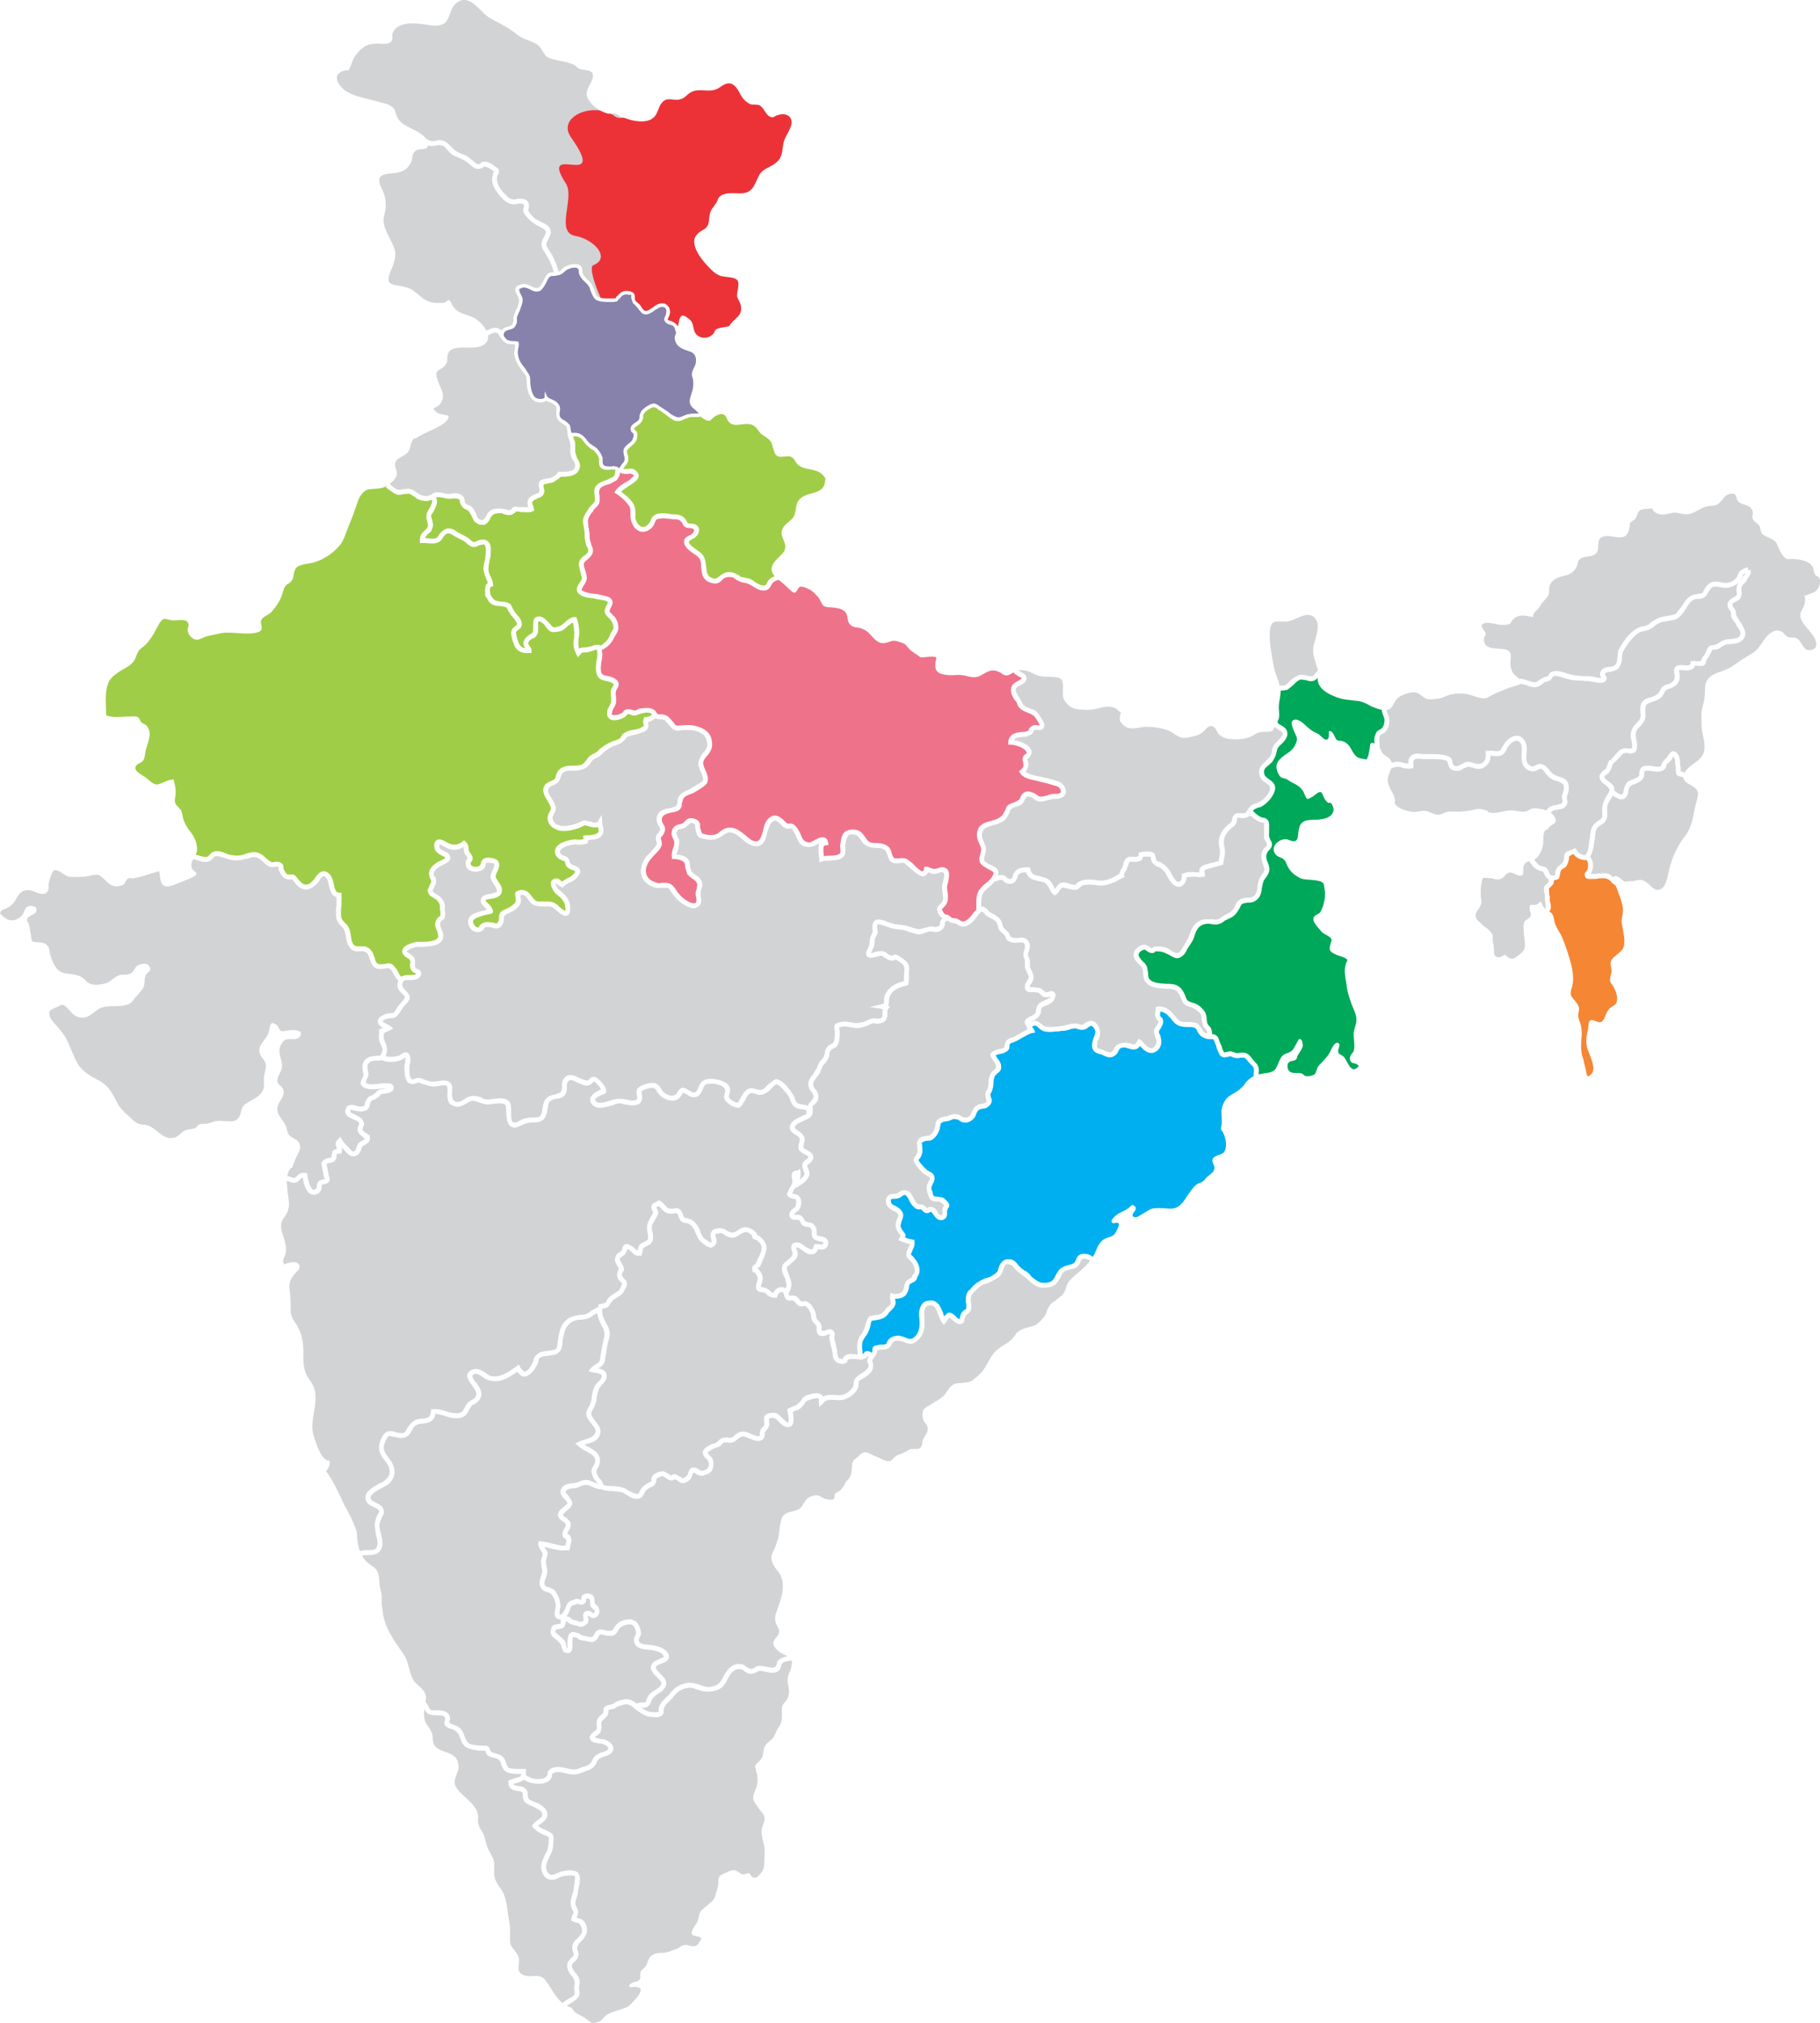 <?xml version="1.0" encoding="UTF-8"?>
<!DOCTYPE svg PUBLIC "-//W3C//DTD SVG 1.1//EN" "http://www.w3.org/Graphics/SVG/1.1/DTD/svg11.dtd">
<!-- Creator: CorelDRAW X8 -->
<svg xmlns="http://www.w3.org/2000/svg" xml:space="preserve" width="4.677in" height="5.199in" version="1.1" style="shape-rendering:geometricPrecision; text-rendering:geometricPrecision; image-rendering:optimizeQuality; fill-rule:evenodd; clip-rule:evenodd"
viewBox="0 0 3294 3662"
 xmlns:xlink="http://www.w3.org/1999/xlink">
 <defs>
  <style type="text/css">
   <![CDATA[
    .str0 {stroke:#8682AB;stroke-width:4.892}
    .fil7 {fill:#ED3237}
    .fil1 {fill:#D2D3D5;fill-rule:nonzero}
    .fil5 {fill:#F58634;fill-rule:nonzero}
    .fil2 {fill:#EE738A;fill-rule:nonzero}
    .fil3 {fill:#8682AB;fill-rule:nonzero}
    .fil0 {fill:#A0CD47;fill-rule:nonzero}
    .fil6 {fill:#00AFEF;fill-rule:nonzero}
    .fil4 {fill:#00A859;fill-rule:nonzero}
   ]]>
  </style>
 </defs>
 <g id="Layer_x0020_1">
  <path class="fil0" d="M1047 1155c0,8 -1,13 1,19 4,-2 7,-2 10,-2 2,0 4,0 6,-1 3,0 4,-1 6,-1 4,-2 8,-3 13,-3l3 1 1 1c7,-5 13,-10 16,-17 1,-3 2,-5 3,-7 3,-4 5,-7 4,-11 0,-4 -2,-8 -5,-12 0,-1 -2,-2 -3,-3 -3,-3 -6,-6 -7,-9 -2,-5 1,-9 2,-13 2,-3 3,-5 3,-7 -1,-2 -6,-3 -10,-4 -2,0 -4,0 -5,-1 -3,0 -7,-1 -11,-2 -10,-1 -19,-2 -25,-7 -10,-7 -3,-17 0,-21 5,-7 5,-8 2,-17 0,-1 0,-3 -1,-4 -1,-5 -4,-13 -1,-19 2,-4 5,-7 8,-9 2,-1 4,-3 5,-4 4,-5 3,-7 0,-13l-1 -2c-2,-7 -3,-13 -3,-19 0,-2 0,-4 0,-6 -1,-2 -1,-4 -1,-6 -1,-4 -2,-9 -2,-14 1,-7 4,-12 7,-16 1,-1 2,-3 3,-5 1,-2 4,-5 6,-7 2,-2 4,-4 5,-6 1,-2 1,-6 0,-11 0,-4 -1,-8 0,-12 2,-9 13,-13 21,-16 3,-1 6,-2 8,-4 4,-1 5,-2 7,-5 1,-1 1,-3 1,-5 0,-1 1,-3 1,-4 0,0 -1,-1 -1,-1 -2,0 -4,0 -6,0 -8,1 -17,1 -21,-5 -2,-3 -2,-7 -2,-11 0,-1 1,-3 0,-4 -1,-4 -4,-9 -8,-13 -1,-2 -4,-3 -6,-4 -3,-3 -7,-5 -10,-9 -8,-11 -11,-15 -23,-14 1,1 1,2 1,3 1,3 2,5 3,8 0,4 0,7 0,11 0,5 0,9 2,12 0,2 1,4 2,6 3,5 7,12 3,20 -5,13 -23,13 -33,13 -4,4 -11,8 -14,10 -2,1 -5,1 -9,2 -2,1 -7,1 -8,2 -1,1 0,4 0,6 1,3 2,7 0,11 -2,5 -7,7 -11,8 -1,1 -3,2 -4,2 -7,4 -7,5 -4,12 0,2 1,3 1,4l1 4 -4 2c-4,2 -11,1 -17,1 -2,0 -4,0 -8,-1 -1,0 -3,0 -4,0 -1,1 -2,2 -3,3 -1,0 -1,1 -2,1 -3,2 -5,3 -11,2 -2,0 -4,-1 -5,-1 -2,-1 -3,-1 -5,-2 -14,-1 -18,4 -20,8 -3,7 -7,11 -11,13 -2,0 -3,0 -5,0 -3,0 -6,0 -9,-3 -5,-2 -7,-7 -8,-10 -1,-1 -1,-2 -2,-4 -1,-1 -3,-6 -5,-8 -1,-1 -3,-2 -5,-3 -3,-1 -6,-3 -8,-7 -2,-3 -3,-6 -3,-8 0,-2 0,-3 -4,-4 -4,-1 -7,-1 -12,0l-2 0c-3,0 -8,-1 -12,-2 -6,-1 -10,-2 -13,0 1,1 1,2 1,2 3,7 -2,16 -6,24 -2,2 -3,5 -4,6 0,2 1,5 2,8 1,5 3,10 0,16 -1,5 -5,8 -8,10 -2,3 -4,5 -5,7 1,0 1,0 2,0 7,1 16,2 20,-1 1,-1 2,-3 3,-4 0,-1 1,-2 2,-3 9,-11 18,-12 29,-5 5,4 10,6 16,9l1 1c3,1 6,3 8,5 3,3 5,5 7,5 2,1 4,-1 7,-2 2,-1 4,-2 7,-2 6,-1 10,1 12,3 5,4 6,11 5,22 0,5 -1,9 -2,13 -1,5 -2,10 -2,16 0,5 2,9 4,13 2,4 4,8 4,13l1 4 -4 1c-2,1 -3,4 -2,11 0,1 0,1 0,2 1,2 2,3 2,4 2,3 3,5 5,6 2,3 7,3 12,4 6,0 12,1 17,4 2,2 4,6 5,9 1,1 2,2 2,3 1,2 3,5 5,7 3,3 6,7 8,11 4,11 -2,15 -5,17 -3,2 -4,3 -4,5 0,6 4,20 8,24 2,3 5,4 9,4 -2,-2 -4,-5 -4,-9 1,-8 7,-12 11,-15 2,-1 3,-2 4,-2 3,-3 3,-4 3,-9 0,-1 0,-3 0,-4l0 -2c0,-5 -1,-16 10,-16 8,-1 15,8 18,11l2 2c6,7 6,8 15,5 4,0 8,-4 12,-7 5,-5 11,-10 18,-10l3 0 1 3c3,8 5,20 4,31l-1 4z"/>
  <path class="fil1" d="M735 520c21,6 27,25 50,28 7,1 13,0 19,0 1,0 7,-5 8,-5 5,2 5,9 9,13 12,16 32,12 46,26 5,4 10,10 13,16 2,0 4,-1 6,-2 5,-2 11,-5 19,0 1,1 2,1 3,2 3,-5 8,-6 13,-7 5,-2 6,-2 8,-9 0,-1 0,-3 0,-4 0,-2 0,-4 1,-6 1,-3 2,-6 3,-9 1,-2 2,-4 3,-6l1 -3c2,-5 3,-9 2,-13 0,-2 -2,-4 -3,-7 -2,-3 -4,-7 -3,-12 1,-3 3,-5 7,-6 8,-4 16,-1 21,2 6,3 9,4 13,3 3,-1 8,-9 12,-18 5,-9 8,-10 15,-10 0,0 0,0 0,0 1,0 1,0 1,0 -1,-6 -3,-11 -6,-18 -2,-5 -6,-11 -10,-18 -8,-11 -8,-17 -1,-29 2,-4 3,-7 3,-9 -2,-4 -8,-7 -14,-10 -3,-2 -6,-3 -8,-5 -5,-3 -17,-14 -19,-21 0,-3 0,-5 1,-8 0,-1 1,-3 0,-4 -2,-3 -6,-3 -12,-2 -1,0 -3,1 -4,1 -12,0 -19,-6 -24,-12l-2 -2c-9,-11 -19,-23 -14,-40 0,-2 1,-3 1,-5 1,0 1,0 1,-1 -1,0 -3,-2 -5,-3l-1 -1c-4,-2 -8,-5 -13,-4 0,0 0,0 -1,1 -1,0 -2,2 -4,2 -9,3 -15,-3 -19,-7 -2,-1 -3,-2 -4,-3 -6,-5 -12,-7 -18,-10 -2,-1 -5,-2 -7,-3 -5,-2 -8,-6 -12,-10 -4,-5 -7,-9 -13,-9 -2,-1 -4,0 -7,0 -3,1 -8,2 -12,1 -1,0 -2,-1 -3,-1 -1,1 -1,3 -2,4 -4,5 -17,1 -22,7 -6,6 -4,10 -6,17 -7,18 -20,22 -39,23 -22,2 -24,10 -14,30 4,8 6,16 6,25 1,11 -4,22 -4,31 1,18 17,37 21,55 2,14 -4,26 -9,38 -10,26 7,21 29,27z"/>
  <polygon class="fil1" points="691,1915 692,1914 691,1914 "/>
  <path class="fil2" d="M1480 1080c-4,-4 -8,-9 -13,-12 -4,-2 -14,-7 -18,-6 -5,0 -6,10 -11,11 -3,1 -17,-14 -21,-17 -2,-2 -5,-4 -7,-6 -3,0 -7,1 -9,3 -3,2 -4,4 -5,6 -2,4 -5,10 -14,10 0,0 0,0 0,0 -8,0 -14,-4 -20,-8 -3,-2 -7,-4 -10,-5 -2,-1 -3,-1 -5,-1 -3,-1 -7,-1 -11,-4 -1,0 -3,-1 -4,-2 -2,-2 -5,-3 -6,-4 -5,-1 -11,-1 -16,2l-2 2c-6,6 -11,10 -24,5 -13,-5 -14,-17 -15,-27 0,-8 -1,-16 -7,-20 -1,-1 -2,-2 -4,-3 -9,-6 -24,-16 -19,-28 1,-3 5,-5 9,-7 2,-1 4,-2 5,-3 1,-1 4,-5 3,-7 -1,-2 -2,-2 -6,-3 -3,0 -7,0 -10,-2 -3,-2 -4,-4 -5,-7 0,-1 -1,-2 -2,-2 -3,-5 -8,-5 -15,-5 -2,0 -5,-1 -8,-1 -7,-1 -17,-1 -21,1 -2,1 -3,4 -4,6 -1,4 -3,7 -6,10 -10,9 -19,7 -23,5 -9,-4 -15,-16 -15,-28l0 -3c0,-6 0,-11 -3,-15 -4,-6 -11,-13 -22,-21l-4 -2 2 -4c5,-7 13,-12 20,-16 4,-2 7,-4 9,-7 3,-2 4,-3 4,-4 0,-1 -1,-2 -4,-3 -2,-1 -4,-1 -7,0 -3,0 -6,0 -10,-1 -1,0 -3,-1 -4,-2 0,1 0,1 0,1 0,3 -1,6 -3,9 -2,5 -6,6 -10,8 -2,2 -5,3 -9,4 -7,2 -14,5 -15,10 -1,3 -1,6 0,9 0,5 1,11 -1,16 -2,3 -4,6 -7,8 -2,2 -3,4 -4,6 -2,2 -3,4 -4,5 -3,4 -4,7 -5,11 0,5 1,8 1,12 1,3 1,5 1,7 1,3 1,5 1,7 0,5 0,10 3,16l0 2c3,6 6,13 -1,21 -2,3 -4,4 -6,6 -2,2 -5,4 -6,6 -1,3 0,8 2,13 0,1 1,2 1,3 3,11 3,15 -3,24 -5,8 -5,9 -3,10 4,3 13,5 21,6 5,0 9,1 12,2 2,0 3,0 4,1 6,1 14,2 17,9 2,6 -1,10 -3,14 -1,2 -2,5 -2,6 1,1 3,3 5,5 1,2 3,3 5,5 3,5 6,10 6,17 1,6 -2,11 -5,16 -1,2 -2,3 -3,5 -5,11 -13,17 -22,22 2,7 1,13 0,19 -1,2 -1,4 -1,6 -1,6 -1,14 1,17 2,3 6,4 12,5 4,1 9,2 14,6 8,6 4,13 2,17 -1,1 -2,2 -2,4 -1,3 -1,7 0,10 0,4 0,8 0,11 -1,4 -3,8 -5,11 -1,2 -2,4 -2,6 -1,3 -1,5 0,5 0,0 2,1 9,0 4,-1 6,-2 10,-4 0,-1 1,-1 1,-2 1,-1 2,-3 6,-4 3,-1 7,0 10,1 2,1 4,1 5,1 1,0 2,0 3,-1 2,-1 3,-1 4,-2 2,0 18,-4 26,1 3,1 5,4 6,6 1,1 2,2 3,3 1,0 3,0 5,0 2,0 4,0 6,1 5,1 6,2 8,4 0,0 1,1 2,2 4,4 6,7 8,9 3,5 4,5 14,4 9,-1 19,-1 28,2 14,4 24,12 26,24 3,14 -2,21 -7,28 -2,2 -5,5 -7,9 -3,6 0,12 3,19 3,6 6,14 3,22 -2,4 -8,8 -16,13 -2,1 -3,2 -5,3 -3,2 -7,4 -11,5 -7,3 -11,5 -12,10 -1,3 -1,4 -2,6 0,5 0,10 -8,14 -4,2 -8,2 -12,3 -8,2 -14,4 -16,10 -1,3 0,6 2,10 2,3 5,8 3,14 -1,4 -3,6 -4,8 -2,1 -3,3 -3,5 0,1 0,2 1,3 0,3 2,6 0,10 -1,5 -7,11 -13,17 -3,3 -5,6 -7,8 -7,9 -10,19 -7,27 2,6 7,11 16,14 5,2 8,2 12,1 3,0 5,0 8,0 9,1 13,6 17,12 1,2 3,5 5,7 5,7 20,19 29,18 1,0 3,-1 3,-3 1,-1 0,-5 0,-8 -1,-2 -1,-5 -1,-7 0,-3 1,-6 2,-8 0,-3 1,-6 1,-8 -1,-5 -4,-7 -8,-10 -2,-1 -4,-3 -6,-4l0 -1c-4,-3 -5,-4 -5,-6 0,-1 0,-2 -1,-4 -1,-2 -2,-5 -2,-8 0,-3 -1,-6 -2,-7 -2,-3 -10,-6 -18,-6l-4 0 0 -4c-1,-6 1,-11 2,-15 2,-5 3,-9 2,-14 -1,-2 -1,-3 -2,-4 -2,-4 -4,-9 -1,-17 4,-7 9,-8 13,-9 2,0 4,-1 6,-2 1,-1 2,-2 3,-3 4,-4 8,-8 18,-5 9,3 10,8 10,13 0,2 0,4 1,6 2,8 2,8 11,10 9,1 14,1 21,-3 2,-2 3,-3 5,-4 4,-3 9,-6 16,-6 11,0 19,7 27,13 7,6 13,12 20,12 7,0 9,-6 13,-19 2,-11 6,-23 17,-27 9,-3 16,4 21,8 2,3 5,5 7,6 0,0 0,0 2,0 1,0 4,-1 8,1 7,5 10,12 13,18 3,9 6,15 18,15 0,-1 3,-2 5,-3 7,-4 16,-9 22,-5 2,1 4,3 5,9l0 4 -5 0c0,0 -1,1 -1,1 -1,0 -2,0 -2,0 -1,5 -1,10 0,16 0,1 0,2 0,3 3,-1 6,-1 9,-1 8,0 17,-1 20,-4 2,-2 1,-6 1,-9 0,-3 -1,-5 0,-8 1,-8 2,-18 9,-23 5,-3 11,-4 19,-3 9,2 12,7 16,12 2,3 4,6 7,9 4,3 9,3 15,3 5,0 10,1 15,3 8,3 11,10 12,16 1,3 2,6 4,8 2,1 6,1 10,1 3,-1 7,-1 11,0 3,1 7,4 14,10 4,5 14,14 17,13 1,0 2,-1 2,-4l1 -4 4 0c4,0 6,2 9,3 2,0 3,1 5,1 2,0 3,-1 5,-1 3,-1 7,-3 12,-2 13,3 10,17 8,27 -1,3 -2,7 -2,9 0,3 1,7 1,9 1,7 2,15 -3,23 -2,3 -4,4 -5,6 -1,0 -2,1 -2,1 0,1 0,2 2,6 2,3 3,4 6,5l0 -1c3,1 5,3 7,4 2,2 3,3 5,3 6,0 8,1 11,3 1,1 2,1 3,2 8,4 16,-5 24,-16 1,-1 2,-2 3,-3 1,-1 1,-2 2,-3l-1 0c0,-3 0,-5 0,-8 0,-9 0,-19 6,-27 3,-4 7,-8 11,-11 6,-5 11,-9 14,-17 1,-3 0,-4 -8,-8 -2,-1 -4,-2 -5,-3 -11,-6 -15,-11 -11,-24 2,-8 3,-11 -1,-18l-1 -3c-2,-4 -4,-9 -4,-15 1,-19 14,-22 26,-25 3,-1 6,-2 9,-3 7,-3 11,-6 14,-12 1,-2 2,-4 3,-5 1,-6 3,-9 11,-12l3 -1c4,-2 8,-3 11,-6 0,0 1,-2 2,-4 1,-3 3,-6 6,-8 5,-4 12,-2 17,0 3,1 5,3 7,4 2,2 4,3 7,3 3,0 7,-1 11,-2 2,-1 4,-2 6,-2 3,-1 5,-1 8,-1 1,0 3,0 5,0 7,-1 6,-4 6,-5 -1,-7 -6,-9 -15,-11 -3,-1 -7,-2 -10,-3 -4,-1 -8,-2 -13,-3 -2,-1 -4,-1 -7,-2 -11,-2 -24,-5 -29,-14l-2 -3 3 -2c5,-4 6,-7 5,-12 0,-1 0,-1 0,-2 -1,-2 -2,-5 -1,-8 1,-4 3,-6 5,-7 1,0 2,-1 2,-2 0,-1 0,-2 -1,-3 -4,-7 -20,-12 -28,-12l-4 0 0 -5c1,-16 17,-17 23,-18 1,0 2,0 3,0 3,0 7,-1 9,-2 1,0 2,-1 2,-3 1,-2 3,-4 6,-6 3,-2 7,-2 10,-1 1,0 3,0 4,-1 -1,-1 -5,-9 -9,-14 -3,-4 -8,-6 -13,-8 -5,-2 -11,-4 -14,-8 -3,-2 -4,-5 -5,-8 -1,-3 -2,-5 -4,-6 -7,-10 -9,-19 -6,-25 2,-5 6,-8 11,-10 1,-1 2,-1 3,-2 4,-2 4,-3 4,-3 0,-1 -4,-3 -6,-4 -3,-2 -7,-4 -9,-7 -3,2 -5,4 -9,5 -8,3 -11,-4 -20,-7 -15,-5 -22,5 -35,10 -11,3 -19,-2 -30,-3 -8,-1 -16,1 -24,0 -24,-2 -26,-11 -21,-32 -8,-3 -20,0 -29,0 -7,-6 -15,-9 -22,-17 -5,-7 -7,-8 -16,-11 -7,-2 -10,-3 -16,-1 -12,4 -18,6 -29,-4 -8,-8 -12,-15 -23,-19 -7,-3 -15,-1 -21,-7 -6,-6 -4,-13 -7,-20 -4,-8 -14,-10 -22,-11 -5,-1 -14,0 -19,-3 -4,-3 -7,-13 -11,-17z"/>
  <path class="fil0" d="M1408 826c-6,-2 -7,-10 -9,-15 -1,-4 -2,-10 -5,-13 -4,-5 -12,-9 -17,-13 -6,-7 -10,-16 -20,-17 -15,-3 -30,8 -40,-7 -2,-4 -3,-9 -8,-11 -5,-2 -13,2 -17,5 -7,6 -7,9 -15,5 -3,-1 -6,-3 -9,-6 -3,1 -6,1 -9,1 -3,0 -7,0 -10,0 -3,1 -5,2 -9,3 -5,3 -12,6 -20,3 -6,-3 -11,-7 -16,-11 -3,-2 -6,-5 -10,-7 -1,0 -2,-1 -3,-2 -2,-2 -6,-4 -8,-4 -4,0 -16,8 -17,11 -2,2 -2,4 -2,6 0,4 -1,9 -8,15 -1,0 -2,1 -3,2 -5,3 -6,4 -4,8 1,0 3,1 4,4 1,5 0,11 -1,13 -2,6 -7,9 -10,12 -3,3 -6,5 -7,7 -1,2 0,5 1,8 1,3 1,6 1,9 0,5 -3,9 -6,12 -1,2 -2,3 -3,4 0,0 1,1 1,1 2,0 4,0 7,0 3,-1 6,-1 10,0 7,3 9,8 10,11 0,4 -2,9 -7,12 -3,3 -7,5 -10,7 -5,4 -11,7 -15,11 10,7 17,14 21,20 5,7 5,14 5,20l0 3c-1,9 4,17 10,20 4,2 9,1 13,-4 2,-1 3,-4 4,-6 2,-4 3,-8 7,-10 6,-5 18,-4 27,-3 3,1 5,1 7,1 8,0 16,1 22,8 1,1 2,3 3,5 1,1 1,2 2,3 1,0 3,1 5,1 4,0 10,0 14,6 3,6 1,12 -5,18 -2,2 -4,3 -7,4 -1,1 -4,3 -5,4 -2,5 11,13 16,17 2,1 3,2 4,3 9,6 10,17 11,26 1,10 2,17 10,20 7,3 9,1 14,-3l3 -2c6,-5 14,-7 23,-4 3,1 6,3 9,4 1,1 2,2 3,3 3,1 6,1 9,2 2,0 4,1 6,1 4,1 8,4 12,7 5,3 10,6 15,6 0,0 0,0 0,0 4,0 4,-1 6,-5 2,-3 3,-6 8,-9 2,-1 4,-2 6,-3 -15,-17 4,-30 15,-42 13,-16 -8,-28 -1,-43 4,-11 18,-15 22,-26 3,-9 2,-21 9,-28 11,-12 29,-9 40,-19 6,-5 6,-12 7,-19 -3,-4 -4,-6 -8,-9 -11,-9 -30,-6 -41,-15 -8,-7 -7,-16 -19,-16 -5,0 -14,2 -18,0z"/>
  <path class="fil3 str0" d="M1203 568c1,-4 1,-8 -1,-9 -3,-2 -6,-1 -8,0 -2,1 -4,3 -7,4 -7,6 -21,15 -30,2 -2,-2 -3,-3 -4,-5 -1,-1 -2,-3 -4,-4l-1 -2c-3,-2 -5,-4 -6,-8 -1,-3 -2,-5 -2,-7 0,-1 0,-2 0,-3 0,0 0,0 -2,0 -7,-2 -10,0 -15,6 -1,1 -1,2 -2,2 -2,4 -4,4 -10,5 -10,0 -27,1 -35,-5 -4,-4 -7,-10 -9,-16 -1,-2 -2,-5 -2,-6 -2,-4 -5,-7 -8,-10 -5,-4 -9,-9 -11,-15 -1,-2 -1,-4 -1,-5 0,-3 0,-4 -1,-4 -2,-2 -10,-1 -13,1 -3,1 -5,2 -7,4 -4,4 -8,7 -15,8 -4,1 -6,1 -8,1 -4,0 -4,0 -7,4 -4,9 -10,20 -16,23 -8,3 -15,0 -20,-3 -6,-3 -10,-4 -14,-2 -2,1 -2,1 -2,1 0,1 1,4 2,5 1,3 3,6 4,9 1,7 -1,13 -3,18l-1 3c0,2 -2,5 -3,7 -1,3 -2,5 -3,7 0,1 0,3 0,4 0,2 0,4 0,6 -3,9 -6,13 -15,15 -7,2 -9,3 -9,8 1,2 3,4 5,6 3,1 5,2 9,2 3,0 6,0 10,1l3 1 0 2c1,5 0,9 -1,13 0,3 -1,7 0,10 1,9 6,16 12,23l3 5c4,6 7,9 7,18 0,8 1,16 4,23 2,5 4,7 7,8 4,1 8,1 10,0 0,-1 0,-1 0,-2l2 -19 7 18c1,2 4,3 8,5 3,1 7,3 10,6 7,7 6,12 6,17 -1,2 -1,4 -1,7 1,4 3,6 8,8 4,3 9,6 11,11 1,3 1,7 2,11 0,0 0,0 0,0 16,-1 22,6 31,18 2,2 5,4 8,6 2,1 5,3 7,5 5,5 9,12 11,18 0,2 0,4 0,7 0,1 0,4 1,5 1,2 8,2 12,2 3,-1 6,-1 8,0 3,0 5,1 6,2 2,-3 3,-4 4,-6 3,-3 4,-4 4,-7 0,-1 0,-4 -1,-6 -1,-4 -2,-9 0,-14 2,-4 6,-7 9,-10 3,-2 6,-4 7,-8 1,-2 2,-6 1,-7 -1,-1 -3,-2 -4,-4 -4,-11 3,-15 8,-19 1,0 2,-1 3,-2 4,-2 4,-4 4,-8 0,-2 1,-5 3,-9 3,-6 18,-16 25,-16 5,0 9,3 13,6 1,0 2,1 3,2 4,2 7,5 11,7 4,4 9,7 14,9 4,2 7,1 13,-2 3,-1 7,-3 11,-3 4,-1 7,-1 11,-1 -2,-2 -4,-4 -6,-5 -10,-10 -8,-16 -4,-29 3,-8 4,-15 3,-24 -1,-4 -3,-8 -2,-12 0,-6 4,-11 6,-16 3,-11 1,-19 -10,-22 -12,-4 -24,-8 -27,-23 -1,-4 0,-8 2,-12 0,-1 0,-2 -1,-3 0,-3 -1,-6 -3,-8 -1,-1 -3,-1 -5,-2 -4,-1 -8,-3 -10,-6 -4,-5 -2,-10 0,-13 0,-1 1,-2 1,-3z"/>
  <path class="fil1" d="M727 886c2,0 4,-1 8,-1 9,-1 13,2 18,6 2,1 4,2 6,4 5,2 9,3 13,3 1,0 2,0 3,-1 2,0 4,-1 5,-1 6,-7 16,-5 24,-3 3,1 7,1 9,1l2 0c5,-1 10,-2 16,0 8,3 9,7 10,12 0,1 0,3 1,4 1,2 3,3 5,4 3,1 5,2 7,4 3,3 5,7 7,11 1,2 1,3 2,5 1,3 2,4 4,6 3,1 5,2 7,1 2,-1 4,-3 6,-7 4,-11 14,-15 29,-13 3,0 5,1 7,1 1,1 2,1 4,1 2,1 3,0 5,-1 0,0 1,0 1,-1 1,-1 2,-2 3,-3 3,-1 6,-1 10,0 1,0 2,0 2,0 2,0 4,0 6,0 3,0 6,0 9,0 -2,-7 -4,-15 9,-22 2,-1 3,-1 5,-2 4,-1 5,-2 6,-4 1,-1 0,-4 0,-6 -1,-4 -2,-8 0,-12 3,-4 8,-5 15,-6 2,0 5,-1 6,-1 5,-2 11,-6 12,-9l1 -2 3 0c6,0 24,1 27,-7 2,-4 1,-7 -2,-13 -2,-2 -3,-4 -4,-7 -2,-5 -2,-10 -2,-15 0,-3 1,-6 0,-9 -1,-3 -1,-5 -2,-7 -1,-3 -2,-6 -3,-9 0,-2 0,-3 0,-5 0,-3 -1,-7 -2,-9 0,-2 -3,-4 -7,-6 -4,-3 -10,-6 -11,-15 -1,-3 0,-7 0,-9 0,-4 1,-6 -3,-10 -2,-1 -5,-3 -7,-4 -3,-1 -6,-2 -9,-4 0,0 0,1 0,1 -5,3 -13,3 -18,1 -6,-2 -9,-6 -12,-12 -4,-9 -5,-18 -5,-27 0,-6 -1,-8 -5,-13l-4 -5c-5,-7 -11,-16 -13,-26 -1,-5 0,-10 1,-14 0,-2 0,-4 0,-6 -1,-1 -2,-1 -4,-1 -4,0 -9,0 -14,-3 -4,-3 -6,-6 -9,-10 -1,-3 -3,-5 -5,-7 -3,-2 -6,-1 -11,1 -1,1 -3,2 -6,3 1,5 0,11 -5,15 -17,16 -58,-3 -67,18 -4,10 2,14 -7,23 -9,9 -18,6 -13,22 5,18 18,30 5,47 -6,7 -17,5 -6,14 5,5 16,4 22,7 1,17 -48,30 -60,41 -5,-3 -8,9 -9,13 -2,8 -4,13 -13,18 -7,4 -14,6 -15,15 -1,8 5,12 3,20 -1,5 -7,12 -13,16 3,3 7,6 11,9 5,2 7,2 11,1z"/>
  <path class="fil1" d="M3157 1041c1,-1 2,-2 2,-3 -1,0 -3,1 -4,2 0,1 -1,2 -1,4 -1,1 -1,3 -3,5 0,0 0,1 0,1 1,-1 1,-2 2,-3 1,-3 3,-5 4,-6z"/>
  <path class="fil1" d="M688 185c7,2 15,3 21,8 8,6 5,8 9,17 5,13 16,17 29,24 5,2 18,9 25,18 1,0 2,1 3,1 2,1 3,2 5,2 2,1 5,0 8,0 4,-1 7,-2 11,-1 8,1 13,7 18,12 3,3 6,6 9,8 2,1 4,2 6,3 7,3 14,5 20,11 2,1 3,2 5,4 5,4 7,6 11,5 0,0 0,-1 1,-1 1,-1 2,-2 4,-3 9,-2 15,3 20,6l1 1c8,5 11,7 8,15 -1,1 -1,2 -2,3 -3,13 4,22 13,33l2 1c5,7 10,9 16,9 2,0 3,0 4,-1 6,0 16,-2 21,6 2,4 1,8 1,12 -1,1 -1,2 -1,3 1,3 9,13 14,16 3,1 5,2 8,4 8,4 16,7 18,15 2,5 0,10 -3,16 -5,9 -6,11 0,20 5,7 9,14 11,20 3,6 5,13 7,20 2,-1 5,-3 7,-6 3,-2 5,-4 9,-5 4,-2 16,-5 22,-1 5,3 5,8 5,11 0,2 0,3 1,4 1,3 4,7 8,11 4,3 7,7 9,11 1,2 3,5 4,8 1,4 3,10 5,12 6,4 22,3 29,3 2,0 3,0 4,0 1,-2 1,-3 3,-4 6,-7 11,-11 22,-9 9,2 10,6 10,11 0,2 0,4 1,6 1,1 1,2 4,4l1 1c3,2 5,5 6,7 1,1 1,2 3,4 4,5 8,3 18,-4 3,-2 5,-4 8,-5 6,-3 13,-3 17,1 5,4 7,11 5,18 -1,2 -2,4 -2,5 -2,3 -2,3 -1,4 1,1 4,2 6,2 3,2 6,3 8,5 2,2 3,3 4,5 0,-2 1,-4 1,-6 2,-8 3,-20 16,-10 12,8 9,14 13,25 5,13 24,15 33,5 3,-2 3,-6 5,-8 6,-5 18,-4 25,-7 8,-14 24,-17 21,-36 -1,-6 -5,-11 -7,-17 -1,-8 5,-22 1,-29 -5,-7 -21,-6 -29,-8 -8,-2 -14,-7 -20,-13 -11,-11 -26,-28 -29,-44 -2,-11 1,-16 9,-23 4,-3 8,-4 11,-7 8,-7 5,-17 8,-27 2,-8 8,-13 12,-20 3,-6 2,-8 8,-12 9,-6 23,-4 34,-4 23,0 25,-13 34,-31 7,-15 21,-15 32,-25 12,-10 10,-21 13,-35 2,-10 8,-17 12,-27 8,-17 -3,-29 -21,-24 -9,2 -8,7 -16,3 -9,-5 -11,-19 -21,-21 -10,-2 -11,2 -20,-5 -7,-5 -10,-10 -14,-18 -9,-16 -18,-22 -35,-9 -18,13 -37,-1 -54,10 -7,4 -9,10 -19,12 -10,3 -20,-4 -29,3 -8,6 -9,17 -14,25 -12,19 -45,11 -62,4 -4,-2 -7,-5 -11,-6 -5,-2 -11,1 -16,-1 -13,-3 -33,-18 -36,-32 -3,-14 18,-31 9,-42 -3,-4 -13,-4 -17,-5 -10,-2 -7,-3 -14,-8 -15,-8 -33,-7 -48,-14 -7,-3 -10,-13 -15,-19 -9,-11 -29,-12 -42,-23 -18,-15 -33,-20 -51,-31 -16,-11 -32,-39 -53,-29 -19,10 -14,32 -28,41 -7,4 -16,4 -23,3 -19,-3 -58,-11 -69,13 -3,6 2,12 -4,17 -7,6 -20,2 -28,3 -17,1 -26,8 -36,22 -6,8 -7,18 -12,26 -24,1 -28,16 -11,33 15,15 49,19 68,25z"/>
  <path class="fil1" d="M1847 1216c6,3 11,6 11,12 0,5 -4,8 -8,11 -1,0 -3,1 -4,2 -3,1 -6,3 -7,5 -2,3 1,10 6,17 1,2 2,4 4,7 1,2 2,5 3,6 3,3 7,4 11,6 6,2 13,4 17,11 7,10 11,17 10,20 0,9 -9,9 -12,8 -2,0 -5,0 -6,1 -1,0 -1,1 -2,3 -1,2 -2,4 -5,5 -4,3 -9,4 -14,4l-2 0c-8,1 -12,2 -14,6 9,1 24,6 30,15 2,3 3,7 1,11 -1,3 -3,5 -4,6 -1,1 -3,2 -3,2 0,1 1,2 1,3 0,1 1,2 1,3 1,7 -1,13 -5,17 5,4 14,6 21,8 3,0 6,1 8,1 4,2 8,2 12,3 3,1 7,2 11,3 8,2 19,6 21,19 1,8 -4,13 -14,15 -2,0 -4,0 -6,0 -2,0 -4,0 -6,1 -2,0 -4,1 -6,1 -4,2 -9,3 -14,3 -5,0 -8,-2 -11,-4 -2,-2 -3,-3 -5,-4 -5,-1 -8,-2 -9,0 -1,0 -2,2 -3,4 -1,2 -2,5 -4,7 -4,4 -10,6 -14,7l-3 1c-4,2 -5,3 -6,6 -1,2 -1,4 -3,7 -4,8 -9,13 -19,16 -3,2 -7,2 -10,3 -12,4 -18,6 -19,18 0,3 1,6 3,10l1 3c5,10 4,15 1,25 -2,7 -1,9 7,14 2,1 3,1 5,2 6,3 16,7 12,19 4,-1 8,-2 12,0 2,1 4,3 5,4 3,2 4,3 6,2 2,-1 3,-2 4,-5 1,-3 1,-5 3,-7 6,-9 17,-9 25,-9l3 0 1 4c2,9 7,10 17,12 3,1 7,2 10,3 9,3 12,9 15,15 1,2 1,3 2,5 1,-1 1,-1 2,-2 2,-3 4,-6 7,-8 6,-3 13,-1 19,1 1,0 2,1 4,1 4,1 5,1 5,1 1,0 1,-1 1,-1 2,-2 3,-4 8,-6 9,-4 19,-3 28,-2 3,1 5,1 8,1 11,1 23,-5 35,-12 0,-3 2,-7 4,-10 1,-1 2,-3 2,-4 1,-1 1,-2 1,-4 1,-3 2,-8 6,-11 4,-3 9,-2 14,-2 2,0 6,0 7,-1 0,0 1,0 1,-3l0 -4 4 0c1,0 2,-1 3,-1 9,-1 16,-1 20,2 3,2 3,6 4,9 0,1 1,3 1,4 1,2 3,2 5,3 2,1 3,1 4,2 6,3 9,6 12,10 3,3 5,7 7,11 3,5 6,11 10,13 2,1 4,0 4,0 3,-2 4,-6 4,-11l0 -3 3 -1c7,-3 15,-3 22,-2 3,0 5,0 7,0 -1,-6 1,-10 8,-13 6,-2 12,-4 19,-5 2,-1 5,-2 8,-2 0,-1 0,-2 0,-3 2,-8 3,-15 1,-22 -5,-21 8,-35 18,-43 3,-2 3,-3 5,-6 0,0 0,-1 0,-2 1,-3 1,-6 4,-8 3,-4 8,-3 13,-3 3,0 7,0 8,-1 1,-1 2,-3 3,-5 1,-1 2,-3 3,-4 5,-6 9,-7 13,-8 1,0 3,-1 4,-2 9,-3 20,-16 21,-25 0,-4 -3,-6 -8,-10 -5,-3 -11,-8 -12,-17 -1,-11 5,-16 11,-21 1,-2 3,-3 5,-5 4,-4 6,-8 7,-13l0 -3c2,-6 2,-9 9,-15 9,-9 11,-13 11,-15 -1,-3 -4,-5 -8,-7 -2,-1 -4,-3 -5,-4 -1,0 -1,-1 -2,-1 -1,1 -2,3 -3,6 0,-1 -1,-1 0,0 0,0 0,0 0,0 -4,4 -15,2 -21,3 -10,1 -12,6 -21,9 -9,4 -22,5 -31,4 -9,0 -17,-2 -24,-8 -4,-3 -6,-12 -10,-14 -10,-6 -14,5 -21,10 -8,6 -16,7 -26,9 -18,4 -23,-9 -39,-14 -13,-4 -29,-6 -42,-5 -14,2 -28,7 -39,-7 -5,-6 -3,-5 -3,-12 1,-9 5,-4 -2,-10 -17,-17 -37,-1 -58,-2 -17,-1 -28,0 -39,-15 -9,-11 0,-31 -7,-40 -6,-7 -29,-4 -38,-6 -14,-3 -21,-12 -37,-11 -1,0 -2,0 -3,0 1,1 3,2 4,3z"/>
  <path class="fil1" d="M2510 1285c0,3 1,7 3,10 4,10 1,26 -8,32 -2,1 -3,1 -4,2 -2,1 -3,1 -4,5 -1,3 -1,7 0,11 0,3 0,5 0,8 2,3 3,7 5,10 5,6 14,8 16,15 1,1 1,2 1,3 4,-2 8,-2 14,-2 3,1 6,1 8,2 3,1 6,1 9,1 -1,0 -1,0 -1,0 0,-4 0,-10 5,-14 5,-5 14,-4 20,-3l2 0c3,0 7,0 12,0 17,0 31,1 37,6 3,3 4,6 4,9 2,5 2,6 6,7 3,0 5,-1 9,-3 4,-2 8,-5 13,-5 0,0 0,0 0,0 5,0 9,2 13,3 5,1 9,2 14,-2 5,-4 5,-8 5,-14l0 -7 4 0c3,0 6,0 9,0 4,1 10,1 12,0 2,-1 3,-4 5,-6 1,-2 2,-4 3,-6 3,-4 11,-14 21,-15 5,-1 10,1 14,5 7,8 7,18 6,27 -1,12 -1,19 9,23 3,1 5,0 8,-2 4,-2 10,-5 19,3 3,3 5,5 6,7 4,4 6,7 12,9l2 1c13,4 23,7 20,27 0,2 -1,4 -2,6 0,2 -1,3 -1,4 0,1 0,2 0,4 1,3 2,6 0,10 -3,8 -11,9 -18,10 -3,0 -7,1 -9,3 -1,0 -1,1 -2,2 2,2 5,4 6,6 2,3 4,9 2,12 -3,3 -8,5 -11,8 -1,1 -1,3 -3,4 -1,1 -3,1 -4,2 -5,6 -3,18 -4,25 -1,8 -6,21 -13,26 -1,1 -2,2 -4,2 1,0 1,0 1,0 4,6 8,11 14,12 8,1 10,5 12,9 0,2 1,3 2,5 1,2 3,3 8,3 1,0 1,-1 2,-1 0,0 0,0 0,-1 0,-1 0,-3 0,-5 2,-7 5,-10 9,-12 1,-1 2,-2 4,-4 2,-2 2,-5 3,-9l0 -2c0,-1 0,-2 0,-2 1,-4 2,-5 4,-7l1 0c3,-2 8,-4 12,-5l3 -2 3 4c3,6 9,9 15,9 5,-5 6,-13 7,-21 0,-3 1,-5 1,-8 1,-2 1,-4 1,-7 1,-5 1,-11 5,-17 2,-4 6,-6 9,-9 2,-1 4,-2 6,-4 3,-3 2,-6 2,-12l0 -2c-1,-11 3,-18 7,-26l2 -3c4,-6 5,-9 3,-12 -2,-3 -6,-6 -9,-8 -5,-4 -8,-8 -8,-13 0,-4 3,-8 7,-11l1 -1c2,-1 3,-1 4,-3 1,-2 1,-4 2,-5 1,-4 2,-7 5,-11l4 3 -2 -4c2,-1 5,-4 7,-7 4,-4 7,-9 12,-11 4,-2 8,-2 12,-1 1,0 3,0 4,0 2,0 3,-1 3,-1 0,0 0,-1 0,-2 0,-4 0,-7 -1,-11 -1,-4 -2,-9 -1,-14 1,-8 5,-13 10,-18 3,-3 7,-7 7,-11 1,-2 1,-5 0,-8 0,-7 -1,-15 4,-20 4,-5 10,-7 16,-8 4,-2 8,-3 10,-5 3,-2 3,-3 5,-6 1,-2 2,-4 3,-6 4,-4 6,-5 10,-6l1 0c6,-2 15,-6 13,-17l0 -1c-1,-5 -2,-10 1,-13 2,-3 5,-4 9,-4 1,0 3,0 5,0 4,1 11,1 13,-1 0,0 1,0 1,-2l-1 -4 4 0c2,-1 4,-1 7,0 3,0 7,0 9,-1 0,0 0,-1 0,-1 1,-2 1,-3 2,-4 0,-2 2,-3 3,-4 0,-1 0,-1 1,-2 2,-3 3,-6 5,-10 3,-6 6,-7 11,-7 1,0 2,-1 3,-1 3,0 5,-2 8,-4 3,-2 6,-4 11,-5 3,-1 6,-1 8,-1 9,-1 14,-1 18,-6 3,-5 0,-10 -5,-17 -1,-2 -2,-3 -2,-5 -1,-1 -2,-2 -3,-3 -2,-3 -5,-7 -6,-11 0,-2 0,-3 0,-5 0,0 0,-1 0,-1 0,-1 -1,-3 -2,-4 -3,-4 -8,-12 0,-19 2,-2 5,-4 7,-5 4,-2 5,-2 6,-6 0,-1 -1,-3 -1,-4 0,-3 0,-7 1,-11 1,-2 2,-4 4,-6 -8,7 -18,11 -29,10 -2,-1 -4,-1 -6,-1 -10,-2 -14,-2 -19,6 -1,1 -1,2 -2,3 -2,3 -3,7 -7,9 -4,3 -8,3 -12,3 -2,0 -4,0 -6,1 -7,3 -11,9 -15,16 -2,3 -4,7 -7,10l-1 1c-4,5 -7,8 -14,10 -3,1 -7,1 -10,2 -6,1 -12,1 -17,4 -3,1 -5,3 -8,5 -3,3 -7,5 -11,7 -3,1 -5,2 -8,2 -2,1 -5,1 -7,2 -12,6 -21,19 -28,30 -4,6 -4,7 -5,13 0,8 -1,18 -8,24 -3,3 -8,4 -13,5 -9,1 -10,2 -10,5 0,0 1,1 1,2 1,1 3,4 2,7 -1,2 -3,4 -5,5 -5,2 -11,1 -21,-1 -2,0 -4,-1 -6,-1 -4,0 -8,0 -12,-1 -8,0 -17,0 -27,-3 -1,0 -3,-1 -4,-1 -6,-2 -17,-6 -21,-4 -1,1 -1,1 -2,2 -1,2 -2,4 -5,6 -2,1 -4,1 -6,2 -1,0 -3,1 -4,1 -1,1 -2,2 -3,3 -2,1 -4,3 -6,4 -3,1 -6,2 -8,2 -6,0 -11,-2 -16,-4 -4,-1 -8,-2 -11,-2 0,0 0,1 0,1 -6,2 -13,4 -20,6 -9,4 -20,8 -28,12 -5,2 -9,6 -15,7 -12,1 -24,-7 -36,-8 -8,-1 -17,-1 -25,1 -7,1 -13,5 -20,7 -6,1 -18,3 -25,1 -6,-2 -11,-9 -18,-11 -9,-3 -25,3 -32,8 -8,5 -9,17 -18,22 -1,0 -2,1 -4,1z"/>
  <path class="fil1" d="M1571 2455c0,0 -1,0 -1,0 -1,1 -2,3 -4,4 -5,3 -11,2 -17,1 -5,0 -11,-1 -15,2 0,1 0,4 -3,5 -2,1 -4,2 -6,2 -5,0 -10,-2 -12,-4 -5,-4 -6,-10 -6,-16 -1,-1 -1,-2 -1,-3 0,-3 -1,-6 -2,-9 -1,-6 -3,-12 -3,-17 0,-1 0,-3 1,-4 0,0 0,-1 0,-1 -1,-1 -3,1 -4,1 -2,1 -4,2 -6,2 -3,1 -8,1 -11,-2 -3,-3 -3,-7 -3,-10 0,-1 0,-3 0,-4 0,-2 -1,-3 -3,-5 -2,-2 -3,-3 -5,-6 -1,-3 -2,-5 -2,-7 0,-1 0,-2 0,-3 -1,-6 -6,-15 -11,-17 -1,0 -2,0 -3,0 -2,1 -5,1 -8,0 -3,-2 -5,-4 -6,-6 -2,-2 -3,-3 -4,-3 -1,-1 -2,-1 -3,-1 -3,0 -7,1 -10,-2 -3,-3 -4,-6 -4,-9 -2,-4 -2,-5 -5,-4 -3,0 -6,3 -7,7l-1 3 -3 0c0,0 0,0 0,0 -9,0 -12,-3 -15,-5 -1,-2 -2,-3 -5,-4 0,0 -2,-1 -3,-1 -3,0 -8,0 -11,-5 -2,-4 0,-10 1,-14 1,-3 2,-6 1,-8 -1,-4 -4,-8 -6,-9l-3 0 0 -3c-2,-7 1,-10 4,-11 1,-1 1,-1 2,-2 1,-2 2,-5 3,-8 1,-1 2,-3 3,-5 6,-13 7,-20 -3,-28 -1,-1 -2,-1 -3,-2 -2,0 -4,-1 -6,-3 -1,-2 -1,-4 -1,-5 -3,-3 -7,-5 -10,-6 -4,0 -7,2 -11,4 -5,4 -12,9 -22,5 -3,-1 -5,-3 -7,-4 -2,-1 -3,-2 -5,-3 -1,0 -4,0 -6,1 -4,0 -5,1 -5,1 -1,1 0,4 1,6 1,5 2,12 -4,16 -6,6 -15,-1 -20,-5l-1 -1c-7,-5 -9,-11 -12,-18 -1,-1 -1,-3 -2,-5 -3,-6 -7,-10 -11,-12 -1,0 -3,-1 -4,-1 -3,0 -7,-1 -11,-5 -1,-2 -2,-5 -3,-7 -1,-3 -2,-6 -4,-6 0,0 -2,0 -3,0 -1,1 -2,1 -3,1 -12,1 -16,-4 -20,-8 -2,-2 -3,-4 -6,-6 0,0 -1,1 -1,1 -1,0 -3,1 -3,1 0,1 0,2 1,3 1,2 3,5 2,10 -2,4 -4,8 -6,11 -3,5 -6,9 -5,15 0,2 0,4 1,6 1,7 3,16 -4,22 -3,2 -5,3 -7,4 -2,1 -4,2 -5,3 -1,1 -2,4 -2,6 0,2 -1,3 -1,5l-1 3 -3 0c-7,1 -12,-3 -15,-7 -2,-1 -4,-3 -5,-4 -1,0 -2,-1 -3,-1 0,1 0,1 0,2 -1,1 -1,3 -2,5 -2,3 -3,4 -5,5 0,0 -1,0 -1,1 -1,1 -2,1 -3,2 -1,1 -2,1 -2,2 -1,2 1,5 3,8 1,2 2,4 3,6 1,5 3,8 -1,10 0,0 0,0 0,1 0,1 -1,2 -1,3 -1,1 -1,1 0,3 0,2 2,3 3,5 3,3 6,6 6,11 -1,3 -6,13 -7,15 -3,4 -8,7 -12,9 -2,2 -5,3 -7,5 -1,1 -2,3 -4,5 -1,2 -3,5 -5,7 -3,2 -6,2 -9,3 0,0 -1,0 -1,0l0 1c-1,9 2,16 6,23 5,9 10,18 6,31 -3,9 -4,17 -5,26 -1,4 -2,8 -2,12 -2,9 -7,12 -12,15 0,0 0,0 -1,0 7,1 16,4 16,14 0,7 -5,12 -9,16 -2,3 -4,5 -5,7 -2,5 -3,10 -4,15 0,5 -1,10 -4,16 0,2 -2,4 -3,6 -1,3 -3,5 -3,8 0,4 4,8 7,13 6,7 14,16 7,29 -5,8 -14,11 -23,13 -1,0 -2,1 -3,1 2,2 4,3 7,4 12,7 26,15 19,34 -1,3 -2,5 -3,6 -2,3 -2,4 -1,8 1,3 3,6 5,9 3,3 6,7 7,12 5,2 11,2 18,2 6,1 12,1 18,3 4,1 7,4 11,6 4,2 7,4 12,5 5,1 5,0 7,-5 1,-2 2,-4 4,-6 3,-4 7,-6 10,-8 2,-1 4,-2 6,-3 1,-1 1,-1 1,-3 0,-2 0,-4 1,-6 2,-5 10,-8 14,-9 4,-1 7,-1 11,1 2,1 3,2 5,3 1,1 3,2 4,3 1,0 1,-1 2,-1 2,-1 4,-2 7,-1 2,1 4,2 6,3l2 1c1,0 2,1 3,2 0,0 2,1 2,1 1,0 4,-2 6,-4 2,0 2,-2 3,-4 1,-4 2,-7 5,-10 6,-4 11,0 15,2 1,1 3,2 3,2 2,1 3,0 5,0l0 0c7,-2 10,-5 10,-13 -1,-4 -2,-5 -4,-8 -2,-1 -3,-2 -4,-4 -3,-3 -3,-7 -3,-9 1,-6 8,-10 13,-12 3,-2 5,-3 8,-3 2,-1 4,-2 5,-3 1,0 2,-1 2,-2 2,-2 4,-4 7,-5 4,-1 7,-1 10,-1 3,1 5,1 7,0 2,-1 3,-2 5,-3 1,-2 4,-4 6,-5 10,-5 15,-2 23,1l4 2c4,1 10,4 13,2 0,-1 0,-1 0,-3 0,-2 0,-3 1,-6 0,-3 3,-5 4,-7 1,-1 3,-2 3,-3 0,-1 0,-4 0,-6 0,-4 -1,-8 1,-11 4,-6 16,-6 21,-5 4,2 8,6 12,10 3,3 7,7 9,7 2,-1 2,-6 0,-16 0,-2 -1,-4 -1,-6l0 -3 3 -1c2,-1 5,-2 7,-3 5,-2 8,-3 10,-6 2,-1 3,-3 4,-4 2,-4 5,-8 13,-11 9,-3 20,-5 25,0 2,1 2,2 3,3 7,-4 14,-3 21,-3 7,1 13,1 19,-2 6,-3 12,-9 14,-13 1,-2 1,-4 1,-6 0,-4 1,-8 7,-13 2,-2 5,-3 7,-5 8,-5 13,-8 13,-15 -1,-3 -1,-4 -2,-5 -1,-4 -1,-6 2,-10 0,-1 -1,-1 -1,-1z"/>
  <path class="fil1" d="M2287 1489c0,0 -2,0 -3,0 -2,-1 -4,-1 -6,-2 -4,-2 -10,-6 -15,-11 -1,1 -2,1 -3,2 -4,3 -9,3 -13,3 -3,-1 -6,-1 -8,0 0,1 0,2 0,3 0,2 -1,4 -1,5 -2,5 -4,6 -8,9 -13,11 -17,21 -14,34 2,9 1,17 -1,25 0,2 -1,4 -1,6l0 2 -3 1c-4,1 -7,2 -11,3 -6,2 -12,3 -17,5 -3,1 -3,2 -3,2 0,0 0,1 0,2 0,2 0,3 1,4l0 5 -4 0c-5,1 -9,1 -13,0 -6,0 -11,0 -16,1 -1,6 -3,12 -8,15 -3,3 -8,3 -12,1 -7,-3 -11,-10 -15,-17 -2,-3 -3,-7 -5,-9 -4,-4 -6,-6 -10,-8 -1,-1 -2,-1 -3,-1 -3,-2 -6,-3 -9,-7 -2,-2 -2,-5 -3,-7 0,-2 0,-4 -1,-4 -2,-1 -10,0 -13,0 0,0 0,0 0,0 -1,3 -2,5 -3,6 -4,3 -9,3 -14,3 -3,0 -6,-1 -7,0 -2,1 -2,4 -3,7 -1,1 -1,3 -2,4 0,2 -1,4 -3,6 -1,2 -3,5 -3,7l2 3 -4 2c-12,7 -28,15 -42,14 -2,0 -5,-1 -8,-1 -8,-1 -17,-1 -23,1 -3,2 -4,3 -5,4 -3,3 -6,5 -15,3 -1,0 -3,-1 -5,-1 -4,-1 -10,-3 -12,-2 -1,1 -3,3 -4,5 -2,3 -4,6 -6,7l-3 2 -3 -2c-3,-3 -6,-8 -7,-11 -3,-5 -5,-9 -10,-11 -3,-1 -6,-1 -9,-2 -9,-2 -19,-4 -23,-16 -7,0 -11,1 -14,5 -1,1 -1,3 -2,5 -1,3 -3,8 -8,10 -8,3 -13,-1 -16,-3 -1,-1 -2,-2 -3,-3 -2,-1 -4,0 -8,1 -2,1 -4,2 -6,2 -3,4 -7,7 -10,10 -4,3 -8,6 -10,10 -4,5 -4,13 -4,21 0,1 0,3 0,4 3,0 6,1 10,4 1,1 2,2 3,3 0,1 1,2 2,3 1,1 3,1 4,2 1,1 2,1 4,2 5,3 10,6 13,12 1,2 2,4 2,6 1,2 1,4 2,6 1,1 4,4 5,5l1 1c3,2 4,3 5,6l1 3c1,2 1,2 2,2 3,2 8,2 13,2 2,-1 4,-1 6,-1 4,0 9,2 11,5 3,3 4,7 4,11 0,3 -1,6 -2,9 -1,3 -2,5 -1,8 1,1 1,2 1,3 1,2 2,4 2,8 0,1 0,3 0,4 0,1 0,3 0,5 0,2 2,4 3,7 1,2 3,5 3,8 2,7 -1,11 -3,15 -2,2 -3,4 -3,6 0,0 0,1 0,1 0,0 2,0 3,0l4 0c4,1 10,1 13,2 2,2 4,3 6,5 2,2 3,3 4,2 1,0 1,0 2,0 4,-2 9,-3 12,0 4,3 2,9 1,11 -2,7 -9,10 -15,13 -3,1 -7,2 -8,4 -1,1 -2,3 -2,5 0,3 0,6 -2,8 -1,3 -5,6 -10,10 -1,0 -3,1 -4,1 -1,1 -2,1 -3,2 1,-1 2,-1 3,-1 5,-2 9,-2 16,4 7,6 9,6 20,6 4,0 8,-1 12,-1 2,0 4,-1 7,-1 3,0 6,-1 9,-2 3,-1 6,-2 10,-2 4,-1 8,0 11,1 4,1 6,2 9,-1 5,-3 10,-6 15,-5 4,1 8,4 11,10 5,9 3,16 1,22 -1,2 -3,5 -3,8 -1,9 0,10 6,11 3,1 5,2 7,3 5,2 10,4 13,2 2,-1 3,-3 4,-6 3,-4 6,-9 16,-10 5,-1 10,0 14,1 6,2 9,3 12,-4l3 -5 4 3c2,1 3,3 5,5 5,5 11,11 16,9 6,-2 8,-10 7,-15 -1,-2 -1,-3 -2,-4 -1,-4 -3,-8 -2,-14 1,-3 3,-6 5,-8 1,-3 3,-5 3,-7 0,0 -1,-1 -2,-2 -1,-1 -3,-3 -3,-5 -2,-4 -1,-7 -1,-11 1,-1 1,-3 1,-4l0 -4 4 -1c11,-1 21,5 28,14l1 1c7,9 9,13 20,13 2,0 3,0 4,0 6,0 13,0 19,3 2,2 3,3 4,5 0,0 1,1 1,1l2 3c3,5 4,8 10,9 0,0 0,0 0,0 0,-2 0,-4 -1,-5 0,-1 -1,-2 -2,-3 -2,-2 -4,-4 -5,-8 -1,-3 -1,-7 -2,-9 0,-5 0,-8 -3,-12 -5,-5 -10,-9 -17,-11 -12,-3 -14,-7 -18,-17 -5,-12 -9,-15 -19,-16 -2,0 -4,0 -6,0 -14,-1 -33,-1 -41,-16 -1,-4 -2,-8 -2,-13 0,-3 -1,-7 -2,-9 -1,-2 -3,-5 -6,-7 -5,-5 -11,-11 -9,-20 2,-8 13,-16 21,-15 3,1 5,3 8,4 1,1 3,3 4,3 1,-1 2,-3 3,-3 6,-1 11,-1 17,0 6,1 11,4 15,7 5,3 9,5 12,4 2,0 4,-3 7,-7 2,-4 4,-7 6,-10 3,-5 6,-10 8,-16 6,-20 17,-29 35,-28 3,0 5,0 7,0 4,1 7,1 10,0 2,-1 4,-2 6,-4 2,-1 4,-3 7,-4l2 -1c4,-2 6,-3 9,-6 3,-2 4,-5 6,-8 1,-3 2,-5 3,-7 6,-8 13,-8 19,-9 4,0 8,0 11,-2 6,-4 7,-9 8,-17 0,-3 1,-7 2,-11 1,-5 4,-8 6,-12 4,-5 6,-8 3,-15 -3,-9 -7,-19 -1,-30 1,-2 3,-3 4,-4 2,-2 3,-4 3,-5 0,-1 0,-2 -1,-4 -1,-2 -2,-3 -3,-5 -2,-4 -1,-9 -1,-14 0,-2 0,-4 0,-7 0,-1 0,-2 0,-4 0,-1 0,-5 -1,-6z"/>
  <path class="fil1" d="M1320 1987c1,3 12,10 15,9 0,0 1,-1 2,-2 0,-1 1,-2 1,-3 1,-1 2,-3 3,-5 3,-5 7,-12 13,-15 5,-2 11,-1 15,1 3,0 5,1 7,1 5,0 9,-4 13,-9 3,-2 6,-5 9,-7 1,-1 1,-1 2,-1 4,-4 6,-3 12,0 4,2 7,5 10,8l1 1c4,5 8,9 11,15 2,2 3,4 4,7 2,6 4,10 8,11 1,0 3,1 5,1 4,1 8,1 11,3 1,-4 3,-6 5,-8 1,-1 3,-3 4,-5 3,-4 1,-7 -2,-12 -3,-3 -5,-7 -6,-12 -1,-9 4,-15 9,-21 1,-2 3,-5 4,-7 1,-1 2,-3 3,-5 1,-4 3,-7 5,-11 1,-1 2,-2 3,-3 3,-3 4,-5 5,-9l1 -3c0,-4 1,-8 6,-13 2,-1 3,-2 5,-3 2,-1 3,-1 4,-2 3,-6 3,-14 3,-21 -1,-4 -1,-7 -1,-10l1 -2 2 -2c9,-5 20,-4 29,-2 2,0 4,1 6,1 5,0 11,-1 18,-3 1,-1 2,-1 3,-2 3,-1 6,-3 10,-3 2,-1 5,-1 7,0 3,0 6,0 8,-1 3,-1 3,-3 3,-8 0,-3 0,-5 1,-8 -1,0 -2,0 -3,-1l-21 -3 21 -5c5,-1 5,-2 5,-6 0,-2 0,-6 1,-9 6,-17 22,-24 35,-27 0,-2 0,-4 0,-6 0,-4 0,-8 1,-12 0,-5 0,-8 -3,-12 -3,-3 -11,-9 -14,-9 -1,1 -3,2 -5,2 0,0 0,0 0,0 -6,0 -10,-3 -13,-5 -2,-1 -4,-3 -6,-4 -2,0 -7,1 -10,2 -7,2 -13,3 -17,-1 -3,-4 -1,-9 0,-11 1,-2 2,-3 2,-4 2,-4 2,-5 3,-9 0,-7 1,-11 4,-17 2,-4 2,-4 1,-6l0 -3c0,-4 -1,-13 7,-16 5,-2 13,1 24,5 4,1 8,2 9,3 3,0 5,0 8,1 3,0 6,0 8,1 4,0 9,2 13,3 5,2 9,3 14,4 3,0 7,-1 10,-2 4,-1 8,-2 13,-3 2,0 4,0 6,1 4,0 6,0 8,-2 2,-1 2,-1 2,-3 0,-1 0,-3 1,-5 1,-3 2,-4 4,-6 -3,-1 -4,-3 -7,-7 -5,-9 -3,-13 2,-18 1,-1 3,-2 4,-4 3,-5 2,-10 1,-16 0,-3 -1,-7 -1,-11 0,-3 1,-7 2,-11 3,-12 3,-15 -1,-16 -2,-1 -4,0 -7,1 -2,1 -5,2 -8,2 -4,0 -7,-1 -9,-2 -1,-1 -2,-1 -2,-1 -2,3 -4,6 -7,7 -8,2 -17,-7 -26,-15 -4,-3 -9,-8 -11,-9 -2,0 -4,0 -7,0 -5,1 -11,2 -16,-2 -5,-4 -6,-9 -7,-13 -2,-5 -3,-8 -7,-10 -4,-2 -8,-2 -12,-2 -7,0 -14,-1 -20,-5 -5,-3 -8,-7 -10,-11 -3,-4 -5,-7 -10,-8 -5,-1 -9,-1 -11,1 -3,3 -5,8 -6,17 -1,2 0,4 0,6 0,5 1,11 -4,16 -5,6 -15,6 -25,7 -5,0 -10,0 -13,1l-5 2 0 -6c-1,-2 -1,-5 -1,-7 -1,-7 -1,-15 1,-22 -3,2 -5,3 -7,4 -4,2 -7,3 -9,3 -18,2 -23,-10 -26,-19 -3,-6 -5,-11 -9,-14 -1,-1 -1,-1 -3,0 -1,0 -4,1 -7,-1 -4,-1 -7,-4 -9,-7 -6,-5 -9,-8 -12,-6 -7,2 -9,11 -12,20 -3,12 -6,26 -21,26 -11,-1 -18,-7 -26,-14 -7,-6 -13,-11 -21,-11 -4,-1 -7,2 -11,4 -2,2 -4,3 -6,4 -10,6 -17,6 -27,4 -12,-2 -15,-3 -18,-16 0,-3 -1,-5 -1,-7 0,-4 0,-4 -4,-6 -4,-1 -5,0 -8,3 -2,2 -3,3 -6,5 -3,2 -6,2 -8,3 -4,0 -5,1 -7,4 -1,3 -1,5 1,9 1,2 2,4 3,6 1,8 -1,13 -2,19 -1,2 -2,5 -3,8 6,0 17,2 22,9 2,3 2,7 3,11 0,2 0,5 1,6 1,2 1,4 2,5 0,0 0,0 1,1l1 1c2,1 3,2 5,4 5,3 11,7 12,16 0,4 -1,8 -2,11 -1,2 -1,4 -1,6 0,1 0,3 0,5 1,5 2,10 0,14 -2,4 -6,7 -11,8 -13,1 -31,-14 -36,-21 -3,-3 -4,-6 -6,-8 -3,-6 -5,-8 -10,-8 -2,0 -4,0 -6,0 -5,1 -10,1 -16,-1 -14,-5 -20,-14 -22,-21 -3,-10 0,-23 9,-35 2,-2 5,-5 8,-8 4,-5 10,-11 11,-14 0,-1 0,-2 -1,-4 0,-2 -1,-4 -1,-6 0,-6 3,-9 5,-11 1,-2 2,-3 3,-4 0,-3 -1,-5 -3,-8 -2,-4 -5,-9 -3,-17 4,-12 15,-14 24,-15 3,-1 6,-2 9,-3 3,-2 3,-3 4,-6 0,-2 0,-5 1,-9 3,-8 11,-12 18,-15 3,-1 6,-3 9,-5 2,-1 3,-2 5,-3 4,-2 12,-7 13,-9 2,-4 -1,-9 -3,-15 -4,-7 -8,-16 -2,-26 2,-5 4,-8 7,-11 5,-6 8,-10 5,-20 -2,-12 -14,-16 -20,-18 -7,-2 -16,-2 -25,-1 -13,2 -16,-1 -21,-7 -2,-2 -4,-5 -7,-8 -2,-2 -3,-3 -3,-4 -1,0 -2,0 -3,0 -1,-1 -3,-1 -4,-1 -3,0 -7,0 -10,-2 0,0 0,0 0,0 -4,4 -8,6 -13,7 0,1 0,1 0,2 1,5 2,9 -6,15 -6,3 -12,4 -18,6 -5,1 -10,2 -14,4 -1,1 -2,1 -2,3 -1,1 -2,2 -3,3 -4,5 -10,7 -15,9 -1,0 -2,1 -3,1 -9,3 -14,8 -21,13 -1,2 -3,3 -5,5 -2,2 -5,3 -7,4 -3,2 -6,3 -8,6l-2 3c-3,4 -7,9 -13,11 -6,3 -13,3 -19,3 -8,0 -14,0 -19,5 -2,2 -3,4 -3,7 -1,1 -1,3 -2,4 -2,6 -8,9 -13,11 -3,1 -6,3 -7,5 -3,5 1,12 6,19 3,6 7,12 7,17 0,5 -2,8 -4,11 -1,2 -2,4 -2,6 0,9 8,14 16,15 9,1 20,-1 32,-6 1,-1 2,-1 2,-1 2,-1 4,-3 9,-3 3,1 6,2 9,2 8,3 11,3 14,0l7 -12 1 14c0,2 0,4 1,6 1,4 2,9 0,14 -4,10 -15,11 -23,11 -1,1 -2,1 -3,1 0,0 0,0 0,0 -1,1 -1,1 -1,2l0 3 -2 1c-6,2 -11,2 -16,2 -3,0 -6,-1 -8,0 -11,1 -23,6 -24,11 -1,3 -1,5 4,8 1,0 2,1 3,1 3,1 5,2 7,4 2,2 3,5 3,7 1,1 1,3 2,3 1,2 4,3 7,4 4,2 8,3 10,8 1,5 -2,9 -5,13 -4,5 -10,8 -15,10 -4,2 -7,4 -10,7l-2 2 -3 -2c-2,0 -3,-2 -5,-3 -1,-1 -3,-3 -4,-3 -1,2 3,10 6,12 9,7 20,16 20,32 0,5 0,12 -5,14 -6,3 -13,-3 -20,-9 -3,-2 -4,-4 -6,-5 -4,-3 -10,-2 -16,-2 -4,0 -8,0 -13,-1 -9,-1 -13,-8 -17,-13 -4,-5 -6,-8 -11,-7 -1,0 -2,1 -3,1 0,0 0,0 0,0 1,0 1,1 1,2 2,10 1,15 -9,23 -5,4 -10,6 -15,8l-3 2c-3,2 -3,3 -3,6 0,3 0,7 -3,12 -5,9 -14,7 -19,5 -3,-1 -5,-1 -8,-1 -2,0 -4,0 -6,2 0,1 -1,3 -2,4 -5,4 -10,4 -16,2 -6,-3 -11,-10 -11,-18 0,-13 17,-17 30,-20 1,-1 3,-1 4,-1 -1,-2 -2,-3 -3,-4 -4,-4 -8,-7 -8,-13 1,-10 11,-11 18,-12 4,-1 9,-2 11,-4 1,-4 -1,-7 -5,-13 -2,-4 -5,-7 -6,-11 -1,-6 2,-11 4,-16 3,-6 3,-9 2,-11 -2,-1 -12,-2 -14,-1 0,0 -1,2 -1,4 -1,3 -2,6 -5,8 -5,4 -16,5 -23,2 -5,-2 -8,-6 -8,-11 -1,-6 1,-9 3,-11 0,0 0,-1 0,-1 0,0 0,-1 -2,-4 -1,-1 -1,-1 -2,-2 -1,-1 -1,-2 -2,-4l0 -3c-1,-1 -1,-3 -1,-4 0,-1 0,-2 0,-3 -10,7 -23,7 -34,0 -6,-3 -9,-5 -10,-4 0,0 0,1 0,3 0,4 3,6 9,9 5,2 10,5 11,11 1,7 -7,10 -14,14 -2,1 -4,2 -5,2 -8,6 -12,10 -11,16 0,1 1,1 1,2 1,1 3,3 3,6 1,6 -1,10 -3,13 0,1 -1,2 -1,3 0,1 -1,2 -2,3 0,0 0,1 0,1 0,0 0,0 0,1 1,2 5,4 7,6 2,1 4,2 6,4 6,5 10,13 9,20 0,2 0,4 0,6 1,4 1,8 0,12 -1,3 -3,4 -5,5 -1,1 -1,2 -2,2 -3,5 -1,8 1,14 2,4 4,9 3,14 -2,17 -24,17 -39,18 -3,0 -7,0 -9,0 -7,1 -17,6 -18,8 0,1 4,3 5,4 3,2 6,4 8,7 3,4 2,9 2,13 0,2 0,5 1,6 1,1 2,1 3,2 3,1 6,2 7,6 1,2 0,4 -1,7 -5,7 -13,7 -20,7 -4,0 -7,0 -9,1 -3,1 -3,4 -4,5 0,3 0,6 2,8 1,2 3,4 4,5 5,5 13,12 2,23 -6,7 -9,11 -14,19 -5,7 -10,8 -14,8 -2,0 -4,0 -7,1 -4,1 -8,3 -9,5 0,0 3,2 8,5 3,1 5,2 7,4l5 4 -7 3c-1,1 -3,2 -4,2 -2,1 -4,2 -6,3 0,1 0,2 0,3 -1,3 -1,5 0,7 0,2 1,4 2,7 1,2 2,3 2,5 3,8 1,14 -1,20 8,2 19,1 26,-2 0,-1 1,-1 2,-2 2,-1 7,-5 12,-2 6,4 5,13 4,20 -1,1 -1,2 -1,3 -1,21 3,24 5,25 1,0 2,0 4,-1 3,-1 7,-3 12,-1 2,0 3,1 5,2 6,2 11,4 18,4 2,0 5,-1 8,-1 6,-1 13,-2 17,0 9,3 9,12 8,20 0,9 1,15 6,17 5,2 10,0 16,-4 4,-3 8,-5 13,-6 6,-1 13,1 19,3 3,2 5,3 8,3 3,1 8,0 13,-1 11,-1 24,-3 30,7 2,4 2,10 2,17 0,7 0,16 3,18 1,1 2,1 4,1 3,0 6,-2 10,-4 3,-2 7,-4 12,-4 2,-1 5,-1 8,-1 5,0 10,0 13,-1 5,-3 6,-8 7,-16 1,-7 2,-13 7,-18 5,-5 10,-6 16,-7 3,-1 6,-2 8,-3 4,-3 4,-6 4,-11 0,-5 0,-10 3,-14 8,-12 21,-6 30,-1 5,2 10,4 13,4 2,0 3,-1 4,-3 2,-2 6,-6 13,-2 4,2 19,17 17,25l0 2 -3 2c-11,4 -16,8 -17,10 0,2 1,3 2,4 6,5 16,1 26,-2 6,-2 11,-3 16,-3 3,0 6,0 11,1 8,2 19,4 21,-1 1,-1 0,-3 0,-5 -1,-4 -2,-8 0,-12 4,-8 22,-12 29,-12 9,1 12,7 15,11 1,3 3,5 5,7 6,4 15,8 21,3 1,0 2,-2 3,-4 2,-3 4,-7 9,-8 4,0 8,2 12,5 4,2 7,4 9,4 4,-1 5,-3 8,-9 2,-5 4,-11 11,-14 9,-5 36,-1 44,10 4,6 2,12 1,16 -1,3 -1,4 0,6z"/>
  <path class="fil1" d="M1855 1851l-1 -2 1 0c0,0 0,-1 0,-1 2,-5 6,-6 9,-8 1,0 2,-1 3,-1 6,-3 7,-5 7,-6 1,-1 1,-3 1,-5 1,-3 1,-7 5,-11 2,-2 6,-4 10,-6 5,-2 10,-4 11,-7 0,0 0,0 0,0 -1,0 -1,0 -2,0 -1,1 -3,1 -4,1 -6,1 -9,-2 -12,-5 -1,-1 -2,-2 -3,-3 -2,0 -6,-1 -9,-1l-4 0c-4,0 -8,0 -11,-4 -2,-3 -1,-7 -1,-9 1,-3 3,-6 4,-8 2,-3 3,-5 3,-8 -1,-2 -2,-4 -3,-6 -1,-3 -3,-6 -4,-10 0,-2 0,-4 0,-7 0,-1 0,-2 0,-3 0,-2 0,-3 -1,-5 0,-1 -1,-2 -1,-3 -2,-6 0,-11 1,-14 1,-2 1,-4 1,-6 0,-2 0,-4 -1,-5 -1,-1 -3,-2 -5,-2 -2,0 -3,0 -5,0 -6,1 -13,1 -18,-2 -4,-2 -5,-4 -6,-7l-1 -3c0,0 -1,-1 -1,-1 0,0 -1,-1 -2,-2l0 0c-2,-2 -6,-5 -7,-7 -2,-3 -3,-6 -3,-9 -1,-1 -1,-3 -2,-4 -1,-4 -6,-6 -9,-8 -2,-1 -3,-1 -4,-2 -2,-1 -4,-2 -5,-3 -2,-1 -4,-3 -4,-4 -1,-1 -2,-2 -2,-2 -1,-1 -3,-2 -3,-2 -1,0 -2,1 -4,3 -1,1 -2,2 -3,4 -7,10 -20,26 -35,18 -1,-1 -2,-1 -3,-2 -3,-2 -3,-2 -8,-2 -4,-1 -7,-3 -10,-5 0,1 -1,1 -2,2 -1,1 -2,2 -2,3 0,1 0,2 0,3 -1,3 -1,5 -4,8 -6,6 -12,5 -16,5 -2,-1 -4,-1 -5,-1 -4,0 -6,1 -10,2 -4,2 -9,4 -15,3 -5,-1 -10,-3 -15,-4 -4,-2 -8,-3 -12,-4 -2,0 -4,0 -7,-1 -3,0 -6,0 -8,-1 -3,0 -6,-1 -11,-3 -5,-2 -15,-5 -18,-5 -1,1 -2,2 -1,7l0 3c1,5 1,6 -2,11 -3,5 -3,7 -3,13 -1,6 -2,9 -4,12 0,2 -1,3 -2,4 0,1 0,1 0,2 2,0 5,-1 7,-2 6,-1 11,-2 15,-1 3,1 6,3 8,5 3,2 5,3 8,3 0,0 0,0 0,0 2,-1 4,-2 6,-2 6,1 17,10 19,12 6,6 6,12 5,19 0,4 0,8 0,12 0,3 0,6 -1,9l0 3 -3 1c-18,4 -28,11 -31,21 -1,3 -1,5 -1,7 0,3 0,6 -2,9l4 1 -4 5c-1,2 -1,4 -1,7 0,5 0,13 -8,17 -5,2 -9,2 -13,2 -2,-1 -3,-1 -5,-1 -2,1 -4,2 -7,3 -1,1 -2,1 -4,2 -6,2 -14,5 -22,4 -2,-1 -4,-1 -6,-1 -8,-2 -15,-3 -22,0 0,2 0,4 1,6 0,9 0,18 -4,26 -2,4 -6,5 -8,6 -1,1 -3,2 -3,2 -3,2 -3,4 -4,8 0,1 0,2 0,3 -2,6 -4,9 -7,13 -1,1 -2,2 -3,3 -2,2 -3,5 -4,8 -1,2 -2,5 -3,7 -2,2 -3,5 -5,7 -4,5 -8,10 -7,15 0,3 2,5 4,8 4,5 8,12 3,22 -2,3 -4,5 -6,6 -2,2 -3,3 -2,7l0 2c0,7 0,12 -10,17 -1,0 -3,1 -5,2 -6,3 -16,7 -17,11 0,1 -1,2 1,4 1,2 3,3 5,4 3,2 6,4 8,7 4,5 4,8 3,12 0,1 0,2 -1,3 0,1 0,2 0,3 -1,2 -1,5 -1,6 1,0 3,2 5,3 6,3 14,7 13,15 -1,5 -4,8 -7,10 -2,2 -4,3 -4,4 0,2 2,6 3,8l0 1c5,12 -9,23 -18,28l-5 3 0 -2c-1,2 -2,3 -3,4 -1,3 -3,5 -4,8 0,0 0,0 0,0 1,1 2,1 3,1 3,1 7,1 9,4 7,7 4,20 0,25 -1,2 -3,3 -5,4 -3,3 -4,4 -3,5 0,0 0,0 0,0l2 0c1,0 2,0 3,0 4,0 7,0 11,6 1,1 2,3 2,4 2,2 2,2 4,3 1,0 2,0 4,1 3,0 7,0 10,5 4,4 4,8 4,12 0,5 0,6 2,7 1,0 3,0 5,1 5,1 13,2 14,11 0,5 -1,8 -4,10 -4,4 -10,3 -14,2 0,0 0,0 0,0 -2,3 -3,6 -6,8 -4,2 -9,2 -12,1 -4,-2 -8,-4 -11,-7 -4,-2 -7,-5 -10,-5 -1,0 -1,0 -1,0 0,1 0,2 1,4 0,0 0,1 1,2 3,12 -3,16 -9,21l-4 4c-6,4 -7,5 -5,11 1,3 2,6 3,8 1,3 2,6 3,9 3,10 0,18 -4,25 1,1 1,3 2,3 0,1 2,1 3,0 3,0 5,0 8,1 3,2 5,4 7,6 1,2 2,3 3,3 1,1 2,1 3,1 2,-1 4,-1 7,0 9,3 15,16 17,23 0,2 0,3 0,4 0,2 0,2 1,4 1,1 2,2 3,4 3,2 5,5 6,10 0,2 0,4 0,5 0,1 0,3 0,3 0,0 1,0 1,0 1,0 2,0 3,0 1,0 2,0 3,-1 3,-1 9,-4 13,0 5,4 4,9 3,11 0,0 0,1 0,1 0,4 1,9 3,14 0,4 1,7 2,10 0,1 0,3 0,4 1,4 1,9 3,10 1,1 5,2 7,2 1,-2 1,-3 3,-5 7,-6 16,-4 22,-3 1,0 2,0 2,0 0,-2 0,-4 0,-5 -1,-7 -1,-15 1,-21 1,-4 3,-8 6,-11 2,-3 3,-5 4,-7 2,-5 3,-8 4,-13l1 -1c2,-10 5,-12 13,-13l1 0c11,-1 15,-3 20,-10 1,-2 3,-4 5,-6 2,-1 4,-3 5,-5 1,-2 0,-3 0,-5 -1,-3 -2,-6 -1,-10l1 -5 4 2c6,1 14,0 18,-5 1,-2 1,-4 2,-7 1,-4 2,-8 5,-12 1,-1 4,-2 6,-4 4,-2 4,-2 4,-4l0 -2 2 -1c6,-7 1,-17 -3,-22 -2,-2 -3,-3 -4,-4 -6,-6 -8,-9 -3,-20 0,-1 1,-2 1,-3 2,-2 2,-4 3,-6 -6,-1 -11,-3 -16,-5l-5 -2 2 -4c1,-2 2,-4 2,-5 0,0 -1,-1 -2,-2l-1 -1c-4,-6 -8,-12 -5,-22 1,-2 1,-3 2,-5 2,-4 3,-6 1,-9 -2,-2 -5,-4 -8,-5 -5,-3 -11,-6 -13,-13 -1,-6 -1,-10 2,-13 3,-5 10,-5 14,-5 2,0 4,-1 7,-3 3,-2 7,-5 13,-3 7,1 11,8 14,15 3,4 5,9 8,10 0,0 1,0 2,0 2,0 4,0 7,1 2,1 3,3 5,4 1,2 1,2 2,2 0,0 1,0 1,-1 2,-1 5,-2 8,-1 5,1 7,4 9,7 0,1 1,2 1,3 3,4 5,5 7,5 1,-1 2,-1 2,-6 0,-2 -1,-5 0,-7 1,-2 2,-4 3,-5 -1,-1 -2,-2 -2,-2 -2,-1 -2,-2 -3,-3 -1,-1 -1,-1 -3,-1 -2,-1 -3,-1 -5,-1 -4,0 -9,0 -12,-4 -3,-3 -4,-8 -6,-13l0 -2c-2,-8 0,-12 2,-16 0,-1 1,-2 2,-3 2,-6 1,-6 -3,-8 -2,-1 -5,-3 -8,-5 -5,-5 -10,-10 -14,-16 -5,-7 -4,-10 -1,-14 1,-1 2,-3 3,-5 2,-3 2,-7 1,-12l0 -3c-1,-4 -1,-10 6,-15 4,-2 8,-2 11,-3 3,0 6,0 7,-2 4,-3 7,-8 8,-13 0,-1 1,-2 1,-4 0,-4 1,-10 8,-13 3,-2 6,-2 9,-3 2,0 5,0 6,-1l2 -1c4,-1 6,-3 13,-2 4,0 7,2 10,4 2,1 3,2 5,2 4,0 8,-1 10,-4 1,-2 2,-4 3,-6 1,-3 3,-7 5,-9 4,-4 8,-5 12,-6 3,0 6,-1 8,-2 2,-3 2,-3 1,-6 0,-1 -1,-2 -1,-4 -1,-5 -1,-7 1,-11 1,-1 1,-2 2,-3 1,-3 2,-7 2,-11 0,-6 1,-13 5,-19 2,-3 4,-4 6,-6 2,-2 3,-3 3,-5 0,-3 -2,-5 -3,-8 -1,-1 -2,-2 -2,-3 -1,-1 -2,-2 -2,-3 -2,-3 -4,-6 -3,-9 1,-3 4,-5 7,-6 3,-2 6,-2 8,-3 3,0 5,-1 8,-2 2,-1 2,-1 2,-3 0,-2 1,-5 2,-8 3,-5 8,-7 11,-8l2 0c4,-2 9,-5 14,-8 4,-2 9,-5 13,-7 -1,-2 -2,-4 -3,-7l-1 0c-1,-2 -1,-3 -1,-5z"/>
  <path class="fil1" d="M2306 1209c2,11 8,21 10,32 1,0 2,0 2,0 3,0 7,0 9,-1 2,-2 5,-4 7,-7 5,-4 10,-9 18,-11 5,-1 10,0 13,1 6,1 9,2 12,0 1,-1 3,-3 4,-5 2,-1 3,-3 4,-4 0,-2 0,-3 -1,-5 -3,-13 -9,-23 -7,-37 2,-16 16,-40 2,-54 -13,-14 -33,5 -49,7 -6,1 -21,-2 -26,2 -8,6 -6,31 -5,40 2,14 4,28 7,42z"/>
  <path class="fil1" d="M2792 1639c2,3 3,5 5,7 0,-2 1,-4 1,-5 0,-1 0,-3 -1,-5 0,-1 0,-2 0,-3 -1,-4 -1,-7 -1,-11l0 -2c0,-2 -1,-4 -1,-5 -1,-5 -2,-11 6,-16 2,-2 3,-3 2,-7 -2,-1 -4,-3 -6,-6 -1,-2 -2,-4 -3,-6 -1,-2 -1,-3 -4,-3 -10,-2 -16,-9 -20,-15 -1,-1 -2,-2 -2,-3 -5,1 -8,3 -10,8 -3,6 3,19 -7,18 -7,0 -14,-8 -21,-5 -6,2 -7,9 -14,11 -5,2 -11,0 -16,-1 -5,-1 -11,-1 -16,-1 -4,10 -4,21 -4,31 0,5 2,11 1,15 -1,6 -6,11 -9,17 -3,9 0,12 8,19 3,4 8,7 12,10 3,3 7,6 9,10 2,4 0,9 1,13 1,5 2,10 2,16 0,3 0,6 1,9 4,6 13,4 18,-1 6,3 8,9 17,7 4,-2 16,-11 18,-15 4,-7 1,-22 0,-31 0,-5 -1,-12 0,-18 1,-2 2,-5 5,-6 3,-2 5,-3 7,-6 2,-4 0,-7 -1,-11 0,-2 -1,-6 0,-8 1,-3 5,-2 8,-2 6,0 8,-3 11,-6 3,2 3,5 4,7z"/>
  <path class="fil1" d="M2683 1465c3,1 6,1 9,3 0,0 1,2 2,2 13,5 29,-4 42,-3 8,0 15,3 24,2 5,0 8,-4 12,-5 6,-2 18,0 27,3 1,-2 2,-3 4,-5 4,-3 9,-4 14,-5 6,-1 10,-2 11,-5 0,-1 0,-3 0,-4 -1,-2 -1,-5 -1,-7 0,-2 1,-4 2,-6 0,-2 1,-3 1,-4 2,-12 -1,-13 -14,-18l-2 0c-8,-3 -12,-8 -16,-12 -1,-2 -3,-4 -5,-7 -4,-3 -5,-3 -9,-1 -3,2 -8,5 -16,2 -15,-6 -14,-20 -14,-31 1,-8 1,-16 -3,-20 -2,-3 -5,-4 -7,-3 -5,0 -11,6 -15,11 -1,2 -2,3 -2,5 -2,4 -5,8 -9,10 -5,2 -11,2 -17,1 -1,0 -2,0 -3,0 -1,7 -1,13 -9,19 -9,7 -16,5 -22,3 -3,-1 -6,-2 -10,-2 0,0 0,0 0,0 -2,0 -5,2 -8,3 -4,3 -10,6 -16,4 -9,-1 -11,-8 -12,-12 -1,-2 -1,-4 -2,-5 -4,-4 -22,-4 -31,-4 -5,0 -10,0 -13,0l-1 0c-4,-1 -12,-1 -14,1 -2,1 -2,3 -2,7 0,2 1,3 0,5l0 3 -3 1c-6,1 -11,0 -16,-1 -2,-1 -5,-2 -7,-2 -6,0 -10,1 -14,3 -2,6 -5,12 -6,17 -2,16 10,25 13,39 0,3 -1,6 0,8 4,8 20,13 28,14 11,3 21,-4 32,0 11,4 16,9 28,3 9,-5 22,-2 32,-3 8,-1 14,-1 22,-3 5,-2 11,-2 16,-1z"/>
  <path class="fil4" d="M2488 1346c-1,-5 -1,-10 1,-15 2,-7 4,-8 8,-10 1,-1 2,-1 3,-2 5,-3 7,-15 5,-20 -2,-5 -4,-10 -4,-14 -6,-1 -13,-4 -18,-6 -8,-4 -14,-8 -24,-10 -16,-2 -30,-2 -45,-9 -15,-6 -29,-16 -29,-31 0,-1 0,-1 0,-2 -1,1 -2,2 -3,3 -7,5 -13,3 -19,1 -3,0 -6,-1 -9,-1 -5,2 -9,5 -13,10 -3,2 -6,5 -10,8 -2,1 -6,2 -12,2 -1,0 -1,0 -1,0 0,12 -5,25 -3,37 1,9 0,14 -3,20 1,1 1,2 3,4 1,0 2,1 4,2 5,3 11,7 11,14 1,8 -6,16 -13,22 -5,5 -5,6 -6,11l-1 3c-1,6 -4,11 -8,17 -2,2 -5,4 -7,6 -5,4 -8,7 -7,13 0,5 3,7 8,11 6,4 12,8 12,17 -1,13 -15,29 -27,34 -1,0 -3,1 -4,1 -4,2 -6,2 -9,5 0,1 0,1 0,1 3,4 10,9 14,11 1,0 2,1 3,1 3,0 6,1 8,3 4,3 4,8 4,12 0,2 0,3 0,4 0,2 0,5 0,8 0,4 -1,7 1,10 0,1 1,2 1,3 2,3 4,6 3,10 0,4 -3,7 -6,10 -1,1 -2,2 -2,3 -4,6 -2,13 2,22 4,12 -1,18 -5,24 -2,2 -4,5 -5,9 -1,3 -1,6 -2,9 -1,8 -2,17 -11,23 -5,4 -11,4 -15,4 -6,1 -10,1 -12,5 -1,2 -2,4 -3,6 -2,3 -4,7 -7,10 -4,4 -7,6 -12,8l-2 1c-2,1 -4,2 -6,3 -2,2 -5,4 -8,5 -5,2 -10,2 -14,1 -2,0 -4,-1 -6,-1 0,0 0,0 0,0 -14,0 -22,7 -26,22 -2,8 -6,13 -10,19 -2,3 -4,6 -5,9 -4,7 -8,10 -13,12 -6,2 -12,-2 -19,-6 -4,-2 -8,-4 -12,-5 -4,-1 -8,-1 -12,-1 0,1 -2,3 -4,3 -5,1 -9,-2 -12,-4 -1,-1 -3,-2 -3,-2 -4,0 -10,4 -11,8 -1,4 2,7 6,12 3,3 6,5 8,9 2,4 2,9 3,13 0,3 0,6 1,9 5,10 21,10 33,11 2,0 4,0 6,0 16,1 22,9 27,21 3,9 4,10 13,13 9,2 15,7 21,14 4,6 5,11 5,16 0,2 1,5 1,7 1,2 2,3 3,5 2,1 3,3 4,5 1,3 2,6 2,10 3,0 6,1 8,3 3,2 4,6 5,10 1,1 1,3 2,4 0,0 1,2 2,5 1,3 3,10 5,11 0,0 2,0 4,-1 3,0 5,-1 8,-1 2,1 4,1 6,2 3,1 5,2 8,1 7,-1 14,-2 21,6 4,5 6,8 10,12 6,6 6,13 5,20 0,0 0,1 0,1 3,-1 6,-1 9,-2 7,-1 14,-1 20,-6 8,-9 8,-26 21,-30 6,-2 9,-3 13,-8 2,-4 4,-7 6,-11 1,-1 3,-6 4,-7 6,-2 7,9 7,12 -1,6 -5,10 -7,14 -1,2 -3,4 -3,6 -1,1 0,2 -1,3 -3,6 -11,3 -14,7 -4,3 -3,11 -1,14 6,10 21,1 28,9 3,4 16,2 20,-2 3,-4 3,-11 7,-15 7,-8 15,-15 20,-24 2,-4 8,-20 15,-17 5,2 0,11 0,14 0,7 4,6 9,10 7,5 13,32 25,21 2,-1 3,-3 3,-4 -1,-1 -2,-2 -4,-3 -5,-2 -9,-1 -11,-6 -3,-8 3,-12 6,-17 3,-9 0,-21 0,-31 0,-8 4,-15 5,-23 1,-12 -5,-21 -9,-32 -4,-12 -8,-23 -9,-36 -2,-12 -5,-25 -1,-36 0,-3 4,-6 2,-8 -2,-4 -16,-7 -20,-9 -13,-6 -13,-9 -9,-22 0,-2 2,-3 1,-5 -1,-5 -9,-8 -12,-10 -4,-2 -6,-4 -9,-8 -4,-5 -15,-15 -11,-23 1,-3 8,-5 11,-8 3,-4 4,-8 6,-13 2,-8 4,-16 3,-25 -1,-4 -1,-13 -3,-15 -6,-8 -31,-5 -41,-9 -13,-7 -19,-12 -25,-25 -1,-3 -3,-7 -5,-9 -4,-4 -10,-4 -14,-8 -13,-13 3,-29 17,-29 5,0 13,6 18,3 5,-2 4,-12 5,-16 2,-18 10,-22 27,-22 11,0 32,-1 36,-15 2,-4 -1,-13 -5,-16 -1,0 -3,1 -4,0 -3,-1 -4,-4 -6,-6 -2,-3 -5,-12 -7,-13 -4,-2 -12,6 -15,8 -2,1 -8,5 -10,4 -3,-1 -6,-13 -9,-16 -6,-9 -17,-12 -26,-18 -6,-5 -11,-1 -16,-9 -9,-16 -5,-25 10,-36 8,-5 15,-10 19,-18 4,-9 5,-11 1,-19 -2,-5 -10,-20 -6,-25 8,-8 22,6 26,10 7,6 12,10 20,13 4,2 11,11 15,11 7,0 5,-11 5,-15 7,-4 11,12 14,15 3,2 4,2 8,2 5,1 8,2 13,7 6,6 8,16 16,22 5,4 12,3 17,5 4,-5 5,-14 6,-20 1,-4 0,-8 3,-10 2,-1 4,0 6,1z"/>
  <path class="fil0" d="M236 1297c4,0 9,-1 13,1 4,2 4,7 7,10 4,3 7,2 11,8 9,14 -1,30 -4,45 -1,5 -1,10 -3,14 -3,6 -9,6 -13,10 -8,10 9,17 16,22 7,5 14,14 22,13 10,-2 18,-9 29,-9 3,11 5,21 3,32 -3,13 3,14 10,23 3,5 3,12 5,18 3,8 7,15 12,21 7,9 10,15 12,26 1,6 1,11 -2,16 7,2 15,5 20,4 2,0 3,-2 5,-3 1,-2 4,-5 7,-6 8,-3 16,0 23,3l2 1c12,3 19,4 30,1 2,-1 3,-1 5,-2 8,-2 16,-5 26,1 4,2 7,5 10,8 3,3 7,5 10,7 1,0 3,0 5,-1 4,0 10,-1 14,4 2,2 2,5 2,7 0,1 0,2 0,2 1,2 3,5 4,7 3,3 3,3 6,3 1,0 3,0 5,0 1,0 1,0 2,0 2,0 3,1 5,3l1 1c2,2 3,3 4,5 1,1 2,3 3,3 4,5 8,7 12,6 4,0 8,-3 14,-10l1 -2c4,-5 8,-11 15,-12 3,0 7,1 10,4 5,4 7,11 9,19 2,11 4,16 10,16 0,0 0,0 0,0l4 0 0 4c0,6 0,12 0,18 -1,5 -1,10 -1,15 0,9 1,11 6,16 1,1 2,3 4,4 6,7 7,15 8,21 1,6 1,11 5,16 2,3 5,3 10,3 3,0 6,0 10,0 12,3 15,12 18,21 0,1 1,2 1,4 3,8 6,8 17,7 9,-2 13,-2 19,6 3,3 4,6 6,9 1,3 3,6 5,8 1,0 1,-1 2,-1 4,-2 8,-2 13,-2 5,0 10,0 12,-2 0,0 0,0 0,0 0,-1 -1,-1 -1,-1 -2,-1 -5,-2 -7,-5 -3,-3 -3,-8 -3,-12 1,-3 1,-6 -1,-8 0,-1 -2,-2 -4,-3 -5,-3 -10,-7 -9,-13 1,-12 24,-15 25,-16 2,0 6,0 10,0 11,0 29,-1 30,-10 0,-3 -1,-6 -2,-10 -3,-6 -6,-13 0,-22 1,-2 3,-3 4,-4 1,-1 1,-1 2,-1 0,-2 0,-6 0,-9 -1,-2 -1,-4 -1,-6 1,-6 -3,-11 -6,-14 -1,-1 -3,-2 -4,-3 -5,-2 -10,-6 -11,-10 -2,-4 -1,-7 1,-9 0,-1 0,-2 1,-3 0,-1 1,-2 1,-3 2,-3 3,-5 2,-7 0,-1 0,-2 -1,-3 -1,-1 -2,-3 -2,-5 -3,-13 7,-20 14,-25 2,-1 4,-2 6,-3 3,-1 8,-4 9,-5 -1,-2 -4,-3 -6,-4 -6,-3 -13,-7 -14,-16 -1,-6 1,-10 4,-12 6,-4 14,1 19,4 10,6 21,5 28,-2l3 -2 3 3c4,4 5,8 5,11 0,1 0,2 0,3 1,2 1,2 1,3 1,1 1,2 2,3 5,7 6,11 2,16 -1,1 -2,2 -1,4 0,1 0,2 3,4 4,2 11,1 13,-1 1,-1 2,-3 2,-4 1,-3 2,-7 6,-9 5,-3 19,-1 24,3 6,6 3,15 0,21 -2,3 -3,7 -3,10 1,2 3,5 5,8 4,6 9,13 5,22 -4,6 -11,8 -18,9 -7,1 -10,1 -10,3 0,2 3,4 5,6 3,3 7,7 8,13l0 3 -3 2c-2,1 -6,1 -10,2 -9,3 -23,6 -23,12 0,4 3,8 6,10 2,1 4,1 5,0 0,-1 1,-3 2,-4 5,-4 9,-5 13,-5 4,0 7,1 10,1 6,2 8,2 9,-1 2,-2 2,-4 2,-7 0,-4 0,-10 7,-14l4 -2c5,-2 9,-4 13,-7 7,-6 7,-7 6,-14 0,-1 0,-2 0,-2 -1,-3 -1,-5 0,-8 2,-2 5,-3 9,-4 11,-1 16,6 20,11 3,4 6,9 12,10 3,0 7,0 11,0 7,0 14,-1 21,4 2,1 4,3 6,5 3,3 8,7 11,8 0,-1 1,-2 0,-6 0,-10 -6,-17 -17,-25 -2,-2 -10,-12 -9,-20 0,-3 2,-6 6,-7 5,-3 10,1 13,4 0,0 1,1 1,1 3,-2 6,-4 9,-6 5,-2 9,-4 12,-8 3,-3 3,-5 3,-5 0,0 -3,-1 -4,-2 -4,-1 -9,-3 -12,-7 -1,-1 -2,-4 -2,-6 0,-1 -1,-2 -1,-3 -1,0 -2,-1 -4,-1 -1,-1 -3,-2 -4,-2 -4,-2 -12,-8 -9,-19 4,-13 29,-17 31,-17 4,-1 7,0 10,0 4,0 7,0 10,-1 0,0 0,-1 0,-2l-1 -4 5 -1c2,0 4,0 7,0 8,-1 14,-2 16,-6 1,-3 0,-6 -1,-9 -5,2 -12,0 -16,-1 -3,-1 -6,-2 -7,-2 -2,0 -3,1 -5,2 0,0 -1,0 -2,1 -14,6 -26,8 -37,7 -12,-2 -24,-10 -24,-23 0,-5 2,-9 4,-12 1,-2 2,-4 2,-6 0,-3 -3,-8 -6,-13 -5,-8 -11,-18 -6,-27 2,-5 7,-7 12,-9 4,-2 7,-3 8,-6 0,-1 1,-2 1,-4 1,-3 2,-6 5,-10 8,-8 17,-8 26,-8 6,0 11,0 16,-2 3,-2 6,-5 9,-9l2 -3c3,-4 7,-6 11,-8 2,-1 4,-2 5,-3 2,-2 4,-3 5,-5 7,-5 13,-10 24,-14 1,-1 2,-1 3,-1 5,-2 9,-3 11,-6 1,-1 1,-2 2,-3 1,-2 2,-4 5,-5 5,-4 11,-5 17,-6 6,-1 11,-2 15,-5 3,-2 3,-2 3,-2 0,-1 0,-1 0,-2 -1,-3 -2,-6 0,-11l1 -3 3 0c4,0 8,-2 11,-4 -1,-1 -1,-2 -2,-3 -4,-2 -13,-1 -19,1 -1,0 -2,1 -3,1 -2,1 -4,2 -6,2 -3,1 -6,0 -8,-1 -2,-1 -5,-2 -6,-1 0,0 0,0 -1,1 -1,1 -2,2 -3,3 -4,3 -9,5 -14,6 -5,1 -12,2 -16,-3 -3,-2 -4,-7 -3,-12 0,-4 2,-7 4,-10 1,-2 2,-5 3,-7 0,-3 0,-6 0,-9 -1,-4 -1,-9 0,-14 1,-2 2,-4 3,-5 2,-4 2,-4 0,-6 -3,-2 -6,-3 -10,-4 -6,-1 -14,-2 -18,-10 -3,-6 -3,-17 -2,-22 0,-2 0,-4 1,-6 1,-7 2,-13 0,-19 -2,0 -5,1 -7,2 -2,1 -4,1 -7,2 -3,1 -5,1 -7,1 -5,0 -6,0 -9,4l-4 5 -3 -6c-6,-11 -6,-19 -4,-30l0 -4c1,-8 -1,-16 -2,-23 -3,1 -6,4 -9,6 -5,4 -9,9 -16,10 -14,3 -17,1 -24,-8l-1 -2c-5,-6 -9,-8 -11,-8 -2,0 -3,0 -2,7l0 2c0,1 0,2 0,3 0,6 0,11 -6,17 -2,1 -3,2 -5,2 -4,3 -7,5 -7,9 0,1 1,2 2,4 2,2 4,5 4,9l0 4 -4 0c-9,1 -17,-1 -23,-7 -5,-5 -10,-22 -10,-30 1,-7 5,-10 8,-12 3,-2 3,-2 2,-6 -2,-3 -4,-7 -7,-10 -2,-2 -4,-4 -5,-7 -1,-1 -2,-3 -3,-4 -1,-2 -2,-5 -3,-6 -2,-2 -7,-2 -12,-3 -6,0 -13,-1 -17,-5 -3,-2 -5,-5 -6,-8 -1,-2 -2,-3 -3,-4l-1 -2 0 -1c0,-1 0,-3 0,-4 0,-6 -1,-14 5,-18 -1,-2 -2,-5 -3,-7 -2,-5 -4,-10 -5,-17 0,-7 1,-12 3,-18 0,-4 1,-8 1,-11 1,-11 -1,-15 -2,-15 0,-1 -1,-2 -5,-1 -1,0 -3,1 -5,1 -3,2 -7,4 -12,3 -4,-1 -8,-4 -11,-7 -2,-2 -4,-3 -5,-4l-2 -1c-6,-3 -11,-5 -17,-9 -8,-5 -11,-5 -17,2 -1,1 -1,2 -2,3 -1,2 -3,5 -5,6 -7,5 -17,4 -26,3 -2,0 -4,0 -6,0l-4 0 0 -4c-1,-10 4,-14 8,-18 3,-3 5,-5 6,-7 1,-3 0,-7 -1,-11 -1,-3 -2,-7 -1,-11 0,-2 1,-5 4,-10 3,-5 7,-12 6,-16 0,0 0,-1 -1,-1 -1,0 -3,1 -4,1 -2,0 -3,1 -4,1 -6,0 -12,-1 -18,-4 -3,-2 -5,-4 -7,-5 -4,-3 -7,-5 -13,-4 -2,0 -4,0 -7,1 -4,1 -9,2 -16,-3 -5,-3 -10,-7 -14,-10l3 -3c-11,7 -23,5 -35,7 -10,3 -16,14 -19,23 -5,15 -10,29 -16,43 -5,12 -8,25 -16,35 -6,7 -16,16 -23,20 -14,9 -25,12 -39,14 -16,3 -20,6 -22,22 -1,4 -1,6 -4,9 -3,4 -7,5 -10,8 -4,5 -5,12 -7,18 -4,11 -11,21 -19,30 -4,4 -16,9 -18,14 -4,10 8,18 -8,23 -20,5 -43,-2 -64,1 -10,2 -19,4 -28,6 -5,2 -12,6 -17,6 -7,0 -15,-8 -16,-15 -2,-4 2,-9 1,-13 -2,-11 -17,-7 -26,-7 -14,0 -18,-9 -27,6 -8,14 -15,30 -28,41 -7,5 -10,8 -13,16 -3,10 -8,16 -18,22 -12,7 -30,16 -34,31 -6,16 -3,39 -3,56 13,5 30,2 44,2z"/>
  <path class="fil1" d="M3293 1047c-1,-3 -5,-4 -7,-6 -3,-3 -3,-8 -4,-12 -4,-13 -24,-17 -37,-17 -3,-1 -8,1 -10,0 -6,-2 -10,-9 -13,-14 -3,-6 -5,-14 -9,-18 -7,-6 -17,-8 -23,-13 -3,-4 -3,-6 -4,-10 -1,-10 -12,-11 -14,-19 -1,-4 2,-9 0,-13 -1,-4 -3,-6 -6,-8 -6,-4 -17,-4 -21,-11 -3,-3 -1,-7 -4,-10 -4,-5 -12,-2 -17,1 -5,5 -9,11 -15,16 -6,3 -9,2 -15,3 -15,1 -26,14 -40,15 -7,0 -14,-2 -21,-3 -8,0 -12,2 -19,3 -8,2 -20,-1 -24,-11 -6,2 -18,0 -23,5 -3,2 -4,10 -7,14 -2,3 -9,5 -10,9 -1,1 0,3 0,4 -2,7 -2,13 -8,18 -12,8 -31,-5 -44,3 -10,7 0,24 -12,31 -8,5 -19,2 -26,8 -5,4 -4,6 -5,11 -4,9 -9,15 -19,18 -11,3 -26,5 -31,19 -3,8 1,13 -4,20 -3,4 -5,6 -8,9 -3,4 -4,5 -6,9 -4,7 -13,10 -12,19 -13,-2 -26,-7 -37,5 -3,4 -3,7 -8,8 -4,2 -12,1 -16,1 -7,-1 -29,-8 -32,1 -2,4 7,11 7,15 1,4 -3,5 -3,9 -2,23 28,16 40,20 14,4 6,18 8,29 2,11 4,14 11,20 2,1 3,2 4,4 5,-1 11,1 16,3 6,2 12,4 17,2 2,-1 3,-2 4,-3 2,-1 3,-2 5,-3 2,-1 4,-2 6,-3 1,0 3,0 4,-1 0,0 1,-1 2,-2 1,-2 2,-4 4,-5 8,-5 20,-1 29,2 1,1 3,1 4,1 8,3 16,3 25,4 4,0 8,0 12,0 2,0 4,1 7,1 4,1 12,3 14,2 0,0 0,0 0,0 -1,-1 -2,-4 -2,-6 0,-11 10,-13 17,-14 4,0 8,-1 10,-3 4,-3 4,-10 5,-17 0,-9 1,-11 6,-18 7,-12 17,-26 32,-33 2,-1 5,-2 8,-2 2,-1 5,-1 7,-2 3,-1 6,-4 8,-6 3,-2 6,-4 10,-6 6,-3 13,-4 19,-5 4,-1 7,-1 10,-2 5,-1 6,-2 9,-7l1 -1c3,-3 5,-6 7,-9 4,-7 10,-16 19,-19 3,-1 6,-1 9,-2 3,0 5,0 7,-1 2,-1 3,-3 4,-6 1,-1 1,-2 2,-3 9,-14 18,-13 29,-11 1,0 3,1 5,1 10,1 19,-3 24,-11 1,-1 1,-2 1,-3 1,-2 2,-5 4,-7 4,-3 8,-6 15,-7l0 5 5 0c0,8 -2,10 -5,14 -1,2 -2,3 -3,6 -2,2 -3,4 -5,5 -2,2 -3,4 -4,6 0,2 0,4 0,7 0,2 1,4 0,6 0,9 -6,11 -10,13 -2,1 -4,2 -5,3 -2,2 -2,3 1,8 1,2 3,3 3,5 1,2 1,4 1,6 0,0 0,1 0,1 1,3 3,6 5,9 1,2 2,3 2,4 1,1 2,2 3,4 4,7 11,17 4,27 -6,9 -16,9 -24,10 -3,0 -5,0 -8,1 -2,0 -4,2 -7,3 -3,3 -6,5 -11,6 -2,0 -4,0 -5,0 -1,0 -1,0 -2,1 0,0 0,0 -1,2 -2,4 -3,7 -6,11 0,1 -1,2 -2,2 0,1 -1,2 -1,3 -1,0 -1,1 -1,2 0,2 -1,4 -2,6 -3,3 -8,3 -16,2 -1,0 -1,0 -2,0 -1,2 -2,4 -3,5 -5,4 -13,4 -20,3 -1,0 -3,0 -4,0 -1,0 -2,0 -2,0 0,1 0,4 1,6l0 2c2,12 -5,22 -19,26l-1 0c-4,2 -4,2 -6,4 -1,1 -2,3 -2,4 -2,3 -3,6 -7,9 -4,3 -9,5 -13,6 -5,2 -10,3 -12,6 -2,2 -2,8 -2,13 0,4 1,7 0,10 -1,7 -6,12 -10,17 -4,3 -7,7 -7,12 -1,3 0,7 1,12 1,3 1,7 1,12 0,9 -4,11 -12,12 -1,0 -3,0 -4,-1 -3,0 -6,0 -9,1 -2,2 -5,5 -8,8 -3,4 -6,7 -9,9 -2,2 -3,5 -4,8 -1,2 -1,4 -2,5 -2,5 -4,6 -7,8l-1 1c-2,1 -3,2 -3,3 0,2 2,4 4,6 4,3 9,6 12,10 2,3 2,7 2,10 2,0 3,1 5,3 7,4 8,4 9,3 2,-2 2,-5 3,-8 1,-4 2,-9 6,-14 3,-3 8,-4 12,-6 6,-2 9,-4 10,-7 0,-2 0,-3 0,-4 1,-7 2,-12 14,-13 3,0 7,0 11,1 6,1 12,2 15,-1l0 -1c0,-1 1,-3 2,-5 1,-2 3,-4 5,-6 1,-1 2,-2 3,-2 0,-1 1,-3 2,-4 3,-4 6,-9 10,-8 5,0 8,5 10,9 1,4 2,8 2,12 0,2 0,4 0,5 1,2 1,4 1,6 0,1 0,4 0,5 0,-1 1,0 2,0 2,0 4,1 6,2 0,-1 1,-2 1,-3 9,-14 29,-18 33,-35 4,-14 -3,-30 -4,-44 0,-13 -2,-27 2,-39 3,-11 4,-19 4,-30 0,-33 31,-28 51,-43 11,-8 22,-15 34,-22 13,-8 17,-19 26,-30 7,-8 17,-15 27,-10 5,2 7,8 12,10 5,2 10,0 15,2 11,5 11,22 24,22 13,-1 14,-9 11,-18 -6,-18 -36,-34 -25,-54 5,-8 8,-18 5,-27 2,0 3,0 5,-1 6,-3 15,-4 19,-11 3,-4 6,-15 3,-19z"/>
  <path class="fil5" d="M2937 1654c2,-11 -2,-21 -5,-31 -3,-6 -4,-12 -7,-18 0,-1 0,-1 -1,-2 -1,-1 -3,-2 -4,-3 -2,-1 -3,-2 -4,-4 -2,-2 -4,-4 -7,-5 -4,-2 -10,-1 -15,-1 -3,1 -6,1 -8,1 0,0 0,0 0,0 -1,0 -2,0 -3,0 -4,0 -9,1 -13,-2 -1,-2 -2,-4 -2,-6 1,-3 2,-5 4,-7 0,0 1,-1 1,-2 2,-4 2,-13 -1,-17l-1 0c-8,0 -18,-3 -23,-11 -3,1 -5,2 -6,3l-2 1c0,0 0,0 0,0 0,1 0,1 0,2l0 2c-1,5 -2,10 -6,15 -2,2 -4,3 -6,4 -2,2 -3,2 -4,7 0,1 0,3 -1,4 0,4 -1,9 -9,9 -1,1 -1,1 -2,1 1,4 0,7 -6,12 -3,2 -3,3 -2,7 0,2 0,4 0,7l1 2c0,3 0,6 0,9 0,1 1,2 1,3 1,2 1,5 1,8 0,3 -1,6 -3,8 1,1 1,1 2,1 7,5 6,12 8,19 2,7 6,13 10,20 6,11 10,24 14,36 6,19 12,39 8,58 -1,4 -3,9 -3,13 -1,7 7,13 11,19 4,5 5,10 3,17 -1,7 0,12 3,18 2,6 3,14 3,21 -1,14 -3,29 2,43 2,5 2,10 4,16 1,4 2,9 3,14 1,4 3,4 6,1 5,-3 6,-8 6,-13 -1,-11 -6,-22 -10,-32 0,-1 0,-2 -1,-3 -3,-12 -2,-22 1,-33 2,-10 -1,-23 13,-17 9,4 14,4 18,-8 3,-6 4,-11 10,-16 4,-3 9,-4 11,-10 3,-10 -2,-22 -7,-30 -3,-4 -4,-5 -5,-9 0,-6 2,-11 3,-16 0,-6 -2,-10 -2,-15 0,-13 21,-18 24,-31 3,-12 -1,-26 -3,-38 -2,-8 0,-14 1,-21z"/>
  <path class="fil6" d="M2269 1944c1,-6 1,-11 -2,-14 -4,-4 -7,-7 -11,-12 -3,-4 -5,-4 -13,-3 -5,1 -8,0 -11,-1 -2,-1 -3,-1 -5,-2 -1,0 -3,1 -5,1 -3,1 -7,2 -10,0 -4,-1 -6,-6 -10,-16 0,-2 -1,-4 -1,-5 -1,-1 -1,-2 -2,-4 -1,-2 -2,-6 -3,-7 -1,0 -4,0 -6,0 -3,0 -5,0 -7,-1 -9,-2 -13,-8 -16,-13l-1 -3c-1,-1 -2,-2 -2,-3 0,1 0,0 -1,0 -3,-2 -9,-2 -14,-2 -1,0 -3,0 -4,0 -15,-1 -20,-7 -27,-17l-1 0c-4,-6 -10,-10 -17,-11 0,1 0,1 0,2 0,2 -1,5 0,6 0,0 1,1 1,2 2,1 4,3 4,6 1,6 -2,10 -4,14 -1,2 -3,4 -3,5 -1,3 0,5 2,8 0,2 1,4 1,5 3,10 -1,22 -12,26 -10,4 -19,-4 -25,-11 0,0 -1,0 -1,0 -6,8 -14,6 -20,4 -3,-1 -7,-2 -10,-2 -6,1 -7,3 -9,7 -1,3 -3,6 -8,9 -7,4 -14,1 -20,-2 -2,-1 -4,-2 -6,-2 -11,-3 -15,-9 -13,-21 1,-4 2,-8 3,-10 2,-6 4,-9 1,-14 -2,-4 -4,-6 -6,-6 -2,0 -5,2 -7,4 -7,5 -13,3 -17,2 -3,-1 -5,-2 -8,-1 -3,0 -6,1 -8,2 -4,1 -7,2 -12,2 -2,0 -4,0 -6,1 -5,0 -9,0 -13,1 -12,0 -17,0 -26,-9 -4,-3 -4,-3 -7,-2 -1,1 -2,1 -3,1 0,1 0,1 1,2 1,1 1,2 2,3l3 6 -6 1c-5,1 -11,5 -17,8 -5,3 -10,6 -15,8l-2 1c-3,1 -5,1 -6,3 -1,1 -1,3 -1,4 0,4 -1,8 -8,11 -3,2 -6,2 -9,3 -2,0 -5,1 -7,2 0,0 -1,0 -1,1 0,0 1,1 1,1 1,1 1,2 2,4 1,0 1,1 2,2 2,3 5,7 5,12 1,8 -4,11 -7,13 -1,2 -3,3 -4,4 -2,4 -3,9 -3,14 0,5 -1,10 -3,15 -1,1 -1,3 -2,4 -1,1 -1,1 0,4 0,1 0,2 1,3 1,4 3,9 -4,15 -4,4 -8,5 -12,5 -4,1 -6,1 -7,3 -2,1 -3,4 -4,6 -1,3 -2,6 -4,8 -4,5 -11,9 -17,8 -5,0 -8,-2 -10,-4 -2,-1 -4,-2 -6,-2 -4,-1 -5,0 -8,1l-2 1c-3,1 -6,2 -9,2 -2,0 -5,1 -6,2 -2,1 -3,2 -3,6 -1,2 -1,4 -1,5 -2,7 -6,14 -11,18 -4,4 -9,4 -12,4 -3,0 -5,1 -7,2 -3,1 -3,2 -2,6l0 3c1,6 1,11 -2,17 -1,3 -3,5 -4,6 0,1 0,1 -1,1l0 0c1,0 1,1 2,3 4,5 8,10 13,14 2,2 4,3 6,4 6,3 11,7 7,19 -1,1 -2,3 -2,4 -2,4 -3,5 -2,10l1 1c1,3 2,9 3,10 1,1 4,1 7,1 2,1 4,1 6,1 4,1 6,2 8,4 0,1 1,1 2,2 4,5 7,7 4,13 -1,1 -2,2 -2,4 -1,1 -1,2 -1,4 0,4 1,11 -7,14 -8,3 -14,-4 -16,-7 -1,-2 -2,-3 -3,-4 -1,-1 -2,-3 -3,-4 0,0 -1,1 -1,1 -2,1 -4,2 -6,2 -5,0 -7,-3 -9,-5 -1,0 -1,-1 -2,-2 -2,0 -6,1 -9,-1 -5,-3 -9,-8 -12,-14 -2,-5 -5,-10 -8,-11 -2,0 -4,1 -6,3 -3,2 -7,4 -12,4 -2,0 -6,0 -7,1 -1,1 -1,3 0,6 1,3 3,4 8,6 4,2 8,5 11,9 5,7 2,13 0,18 0,1 -1,2 -1,4 -2,5 -1,8 3,14l1 1c4,5 5,7 3,11 5,2 9,3 14,4l3 0 0 3c1,7 -1,11 -3,15 0,1 -1,2 -1,3 -3,6 -3,6 1,9 1,1 3,3 4,5 8,9 12,23 4,33 0,6 -6,9 -9,10 -2,1 -3,2 -4,2 -1,2 -2,5 -2,8 -1,3 -2,7 -4,10 -4,7 -13,9 -21,9 0,0 0,1 0,1 1,3 2,7 -1,13 -1,2 -4,5 -6,7 -1,1 -3,3 -4,4 -6,10 -13,12 -25,14l-2 0c-5,1 -5,1 -6,6l0 1c-1,5 -2,9 -5,15 -1,3 -3,5 -5,8 -2,3 -4,6 -5,9 -1,4 -1,11 0,17 0,2 0,4 0,5 0,0 0,0 0,0 1,0 1,-1 2,-1 2,-4 5,-5 10,-4 2,1 3,2 5,3 0,-1 0,-2 1,-3 0,-1 0,-2 0,-3 0,-7 4,-7 10,-8 2,-1 4,-1 6,-1 3,0 6,0 8,-1 1,-1 2,-1 2,-3 1,-2 2,-5 5,-7 5,-4 13,-6 19,-5 4,1 7,2 9,3 7,3 11,4 16,0 11,-9 11,-22 10,-34 -2,-13 1,-22 6,-28 4,-4 10,-5 17,-5 12,2 16,13 20,23 0,2 1,4 2,6 2,-3 5,-6 8,-7 6,0 10,4 13,7 1,1 2,2 3,3 2,1 3,2 4,2 0,-1 0,-2 0,-2 1,-3 1,-6 3,-9 2,-3 4,-5 6,-6 2,-1 3,-1 3,-4 0,-2 0,-4 0,-6 0,-1 -1,-3 -1,-4l0 -2c0,-7 0,-12 5,-19l2 -1c4,-5 9,-11 15,-14 4,-3 9,-5 13,-7 4,-1 8,-2 11,-4l2 -1c7,-5 10,-6 11,-13 2,-7 5,-11 9,-14 4,-3 9,-3 15,-2 6,2 9,6 12,10 1,1 1,2 3,3 2,3 5,4 7,6 2,1 3,2 4,2 4,3 7,6 10,10 8,6 14,12 23,11 12,0 16,-3 21,-14 3,-6 6,-11 12,-14 3,-2 7,-3 11,-4 4,-1 8,-2 10,-4 2,-2 3,-4 4,-7 2,-5 5,-11 19,-9 2,0 7,2 11,5 0,0 0,0 0,0 7,-11 8,-23 19,-31 5,-4 13,-4 18,-8 4,-3 7,-10 9,-15 1,-2 2,-6 0,-7 -3,-2 -7,1 -10,0 -9,-4 11,-19 16,-20 4,-2 8,-4 12,-7 2,-1 4,-4 6,-5 2,-2 5,0 7,3 4,6 -9,12 -4,17 4,4 11,-1 14,-3 5,-3 10,-6 15,-9 7,-4 15,-3 23,-3 7,0 16,2 23,0 13,-4 19,-17 26,-27 4,-5 9,-13 14,-16 2,-2 6,-3 9,-4 3,-2 6,-5 8,-8 5,-5 14,-9 15,-17 1,-7 -7,-12 -2,-19 5,-5 12,-5 18,-9 4,-4 5,-10 5,-15 0,-8 -3,-21 -9,-27 0,-4 0,-5 1,-8 1,-6 0,-13 0,-19 -2,-11 4,-27 14,-34 4,-3 9,-5 13,-8 5,-3 9,-7 13,-11 2,-3 4,-6 7,-9 3,-3 7,-6 11,-8 0,-1 0,-3 0,-4z"/>
  <path class="fil1" d="M3047 1408c-1,-1 -2,-1 -2,-2 -1,0 -2,0 -3,0 -2,-1 -5,-1 -7,-3 -2,-3 -2,-8 -2,-11 0,-2 0,-3 0,-4 -1,-2 -1,-4 -1,-7 0,-3 0,-6 -1,-8 -1,-2 -2,-3 -2,-4 -1,1 -2,3 -2,4 -1,1 -2,3 -3,4 -2,2 -3,3 -4,4 -2,1 -3,2 -3,3 -1,1 -1,1 -1,2 0,2 0,4 -4,7 -6,5 -14,4 -21,3 -4,-1 -7,-1 -9,-1 -5,0 -5,1 -5,1 -1,0 -1,2 -1,3 0,2 0,4 0,5 -2,9 -10,12 -16,15 -4,1 -7,2 -9,4 -2,2 -3,5 -4,9 0,4 -1,8 -4,11 -2,3 -5,4 -8,4 -5,0 -10,-3 -13,-5 -1,-1 -2,-1 -3,-2 -1,1 -2,3 -2,4l-2 3c-5,8 -7,12 -6,20l0 2c0,6 1,14 -5,20 -2,2 -5,3 -7,5 -3,2 -5,3 -7,6 -2,4 -2,8 -3,13 0,3 0,6 -1,8 0,2 -1,5 -1,7 -1,8 -3,16 -7,23 6,7 7,19 3,27 0,1 -1,2 -2,4 0,0 -1,0 -1,0 2,0 3,0 4,0 2,0 3,0 4,0 0,0 0,0 0,0 3,0 5,0 7,-1 6,0 13,-1 19,1 3,2 6,4 8,6 1,-1 2,-1 3,-2 4,-1 10,4 13,7 3,2 3,3 8,3 4,-1 7,-1 12,-1 4,-1 11,-3 16,-2 9,2 16,13 24,17 16,5 21,-16 23,-27 6,-28 15,-48 29,-67 12,-14 16,-33 19,-50 1,-8 8,-26 6,-32 -3,-13 -25,-14 -26,-26z"/>
  <path class="fil1" d="M1062 2916c4,-1 7,1 9,2 1,1 2,2 2,2 2,0 3,-1 3,-2 1,-2 0,-4 -1,-4 -4,-3 -7,-5 -7,-12 0,-1 0,-1 0,-2 0,-3 -1,-5 -2,-6 -1,0 -3,-1 -5,0 0,0 0,0 0,0 0,2 0,4 -1,6 -4,6 -9,5 -11,4 -1,0 -2,0 -3,0 0,-1 -2,-1 -2,-1 -1,1 -1,1 -3,2 -1,0 -2,0 -2,0 -5,1 -6,4 -8,10 -1,3 -3,7 -6,11 0,0 0,0 0,1 0,-1 1,-1 2,-1 2,0 3,1 6,3l1 1c2,2 5,3 8,3l3 1c1,0 1,1 2,1 4,1 5,1 7,0 0,0 2,-1 2,-1 0,0 0,-2 0,-3 0,-1 0,-1 0,-2 -1,-3 -2,-12 6,-13z"/>
  <path class="fil1" d="M771 3073c0,3 -1,5 -1,8 2,2 3,4 5,7 4,8 4,8 13,8l4 0c7,0 20,1 22,12 1,3 0,5 0,7 -1,1 -1,3 -1,3 2,2 5,3 8,4 3,1 7,3 10,5 6,5 8,11 10,17 3,7 5,12 13,14 7,1 12,2 18,2 0,0 1,0 2,0 4,0 7,0 9,1 2,2 3,4 4,6 0,1 1,3 1,3 2,2 4,3 9,4 3,1 8,2 12,5 4,3 5,8 7,12 1,3 2,6 3,8 4,3 13,3 21,3 3,0 6,0 8,0l4 0 0 6c0,2 0,4 0,6 1,0 2,1 3,1 1,1 2,1 3,2 7,3 14,4 20,3 5,0 10,-2 12,-6 1,-1 1,-2 1,-3 0,-4 1,-6 5,-9 10,-6 21,-3 30,-1 13,3 16,3 27,-2 1,0 2,-1 4,-1 6,-2 10,-4 13,-8 1,-2 2,-3 2,-4 2,-4 3,-7 9,-10 2,-2 5,-3 9,-4 6,-2 11,-4 11,-7 0,-3 -5,-6 -7,-7 -2,-1 -5,-1 -8,-2 -9,-1 -16,-2 -18,-8 -2,-3 0,-7 3,-10 2,-2 4,-4 6,-5 2,-1 2,-1 3,-5 0,-1 0,-3 0,-4 0,-3 -1,-7 1,-11 1,-4 4,-6 7,-9 2,-1 3,-3 4,-4 0,0 0,-1 0,-2 0,-3 0,-6 2,-8 3,-3 7,-4 10,-4 2,-1 3,-1 4,-1 1,-1 3,-2 4,-2 2,-2 4,-3 7,-4 10,-4 19,-5 30,2 1,1 2,2 3,3 3,-2 7,-2 10,-2 1,0 3,0 4,0 3,-1 3,-1 4,-5 1,-1 1,-3 2,-5 4,-7 9,-10 14,-13 3,-2 6,-4 9,-7 4,-5 2,-8 -6,-16 -3,-3 -6,-6 -8,-9 -3,-5 -4,-9 -2,-13 2,-6 8,-8 14,-11 9,-3 9,-4 8,-5 -2,-7 -14,-11 -31,-12 -12,-1 -20,-5 -22,-13 -2,-6 0,-10 2,-13 0,-1 1,-2 1,-3 1,-4 -3,-13 -6,-15 -2,-2 -6,-2 -11,-1 -5,1 -11,4 -13,7l-2 3c-4,7 -6,11 -18,10 -2,0 -4,-1 -7,-1 -2,-1 -6,-2 -8,-1 0,0 0,0 -1,0 0,1 0,2 -2,4 0,1 -1,1 -1,2 -2,3 -3,5 -9,7 -5,1 -10,-1 -14,-2 -1,0 -2,0 -3,0 -3,-1 -7,-1 -9,-3 -1,-1 -2,-1 -2,-2 -1,0 -1,0 -2,-1 -1,0 -1,0 -2,0l-2 0c0,-1 -1,-1 -2,-1 -1,3 -1,7 -1,11l0 4c0,4 0,9 -3,12 -1,2 -3,3 -7,2 -7,0 -8,-5 -9,-9l-1 -2c0,-3 -1,-4 -2,-5 -2,-4 -6,-7 -10,-10l-1 -1c-4,-3 -8,-7 -6,-14 0,-2 1,-6 3,-8 3,-2 7,-3 10,-3 1,0 4,-1 4,-1 1,-1 1,-1 1,-2 -1,-2 -1,-4 1,-6 -2,1 -3,1 -4,0 -4,0 -7,-3 -8,-7 -1,-3 0,-7 1,-11 0,-3 1,-6 1,-8 -1,-6 -4,-15 -9,-20 -2,-2 -4,-2 -6,-3 -4,-1 -7,-2 -10,-5 -7,-8 -4,-17 -2,-24 1,-3 2,-5 2,-7 1,-3 0,-6 -1,-9 0,-4 -1,-7 -1,-11 0,-3 1,-5 2,-8 1,-2 1,-4 1,-6 0,-1 -2,-3 -3,-5 -2,-3 -5,-8 -5,-13l1 -4 4 0c7,1 13,2 20,4 8,2 16,4 24,4 0,-1 1,-2 1,-3 1,-5 2,-7 -1,-10 -5,-1 -5,-6 -5,-8 0,-5 2,-8 4,-11 1,-2 2,-4 2,-6 0,-2 -2,-3 -5,-6 -3,-1 -6,-4 -8,-7 -4,-8 2,-13 6,-17 1,0 2,-1 3,-2 1,-1 2,-2 3,-3 5,-4 5,-4 3,-6 -1,-2 -2,-3 -4,-5 -4,-4 -11,-11 -6,-20 4,-7 12,-8 19,-9 2,0 5,0 6,-1 2,0 4,-1 5,-1 4,-2 8,-4 15,-4 6,0 11,3 16,5 1,0 3,1 5,2 -1,-2 -2,-3 -4,-5 -2,-3 -5,-6 -6,-11 -3,-8 -1,-12 1,-15 1,-1 2,-3 3,-5 4,-12 -3,-16 -15,-23 -6,-3 -11,-6 -15,-10l-5 -4 6 -3c3,-2 7,-3 12,-4 7,-3 14,-5 17,-10 4,-7 1,-11 -5,-18 -5,-6 -10,-12 -10,-19 0,-6 3,-10 5,-13 1,-2 2,-3 2,-5 2,-4 3,-9 3,-14 1,-5 2,-11 5,-17 1,-3 4,-6 7,-9 3,-3 6,-6 6,-10 0,-3 -2,-4 -10,-6 -3,0 -5,-1 -8,-1l-6 -2 4 -5c3,-4 7,-6 10,-8 4,-2 6,-3 7,-9 1,-4 1,-8 2,-12 1,-8 3,-17 5,-26 3,-10 -1,-17 -5,-24 -3,-6 -6,-13 -7,-21 -3,1 -6,3 -9,5l-1 1c-7,5 -13,5 -19,6 -3,0 -6,0 -10,1 -17,5 -21,19 -24,38 0,1 0,3 0,4 -1,7 -2,15 -11,19 -4,2 -9,2 -14,3 -8,1 -14,1 -18,6 0,2 -1,4 -1,6 -1,2 -1,4 -3,6 -2,5 -5,9 -9,13 -4,4 -9,7 -14,7 -5,-1 -8,-4 -12,-9l0 0c-14,10 -30,21 -49,16 -5,-1 -9,-3 -13,-6 -5,-4 -11,-7 -15,-6 -2,1 -4,2 -4,3 -1,2 2,7 4,10 1,1 2,2 3,3 5,7 13,18 7,29 -3,5 -7,8 -11,10 -3,1 -5,3 -6,5 -1,2 -2,3 -3,5 -3,6 -6,13 -18,15 -9,1 -18,-1 -26,-4 -6,-2 -12,-3 -17,-4 -2,15 -14,17 -23,18 -4,0 -9,1 -12,3 -4,2 -6,6 -8,10 -3,6 -8,14 -22,13 -4,-1 -8,-2 -11,-2 -7,-2 -9,-3 -12,3 -8,14 -7,22 2,33 9,11 13,21 12,30 -1,8 -5,15 -13,21 -2,1 -6,3 -9,5 -10,5 -24,13 -21,20 1,3 5,5 9,7 6,3 13,6 14,13 2,5 0,9 -2,12 0,0 -1,1 -1,2l-1 3c-3,6 -4,9 -3,17 1,2 1,5 2,8 3,12 7,28 -5,36 -5,3 -11,4 -18,4 -5,0 -9,0 -11,1 3,5 7,10 12,14 10,8 15,8 18,21 2,9 1,18 4,28 4,12 0,20 3,33 2,32 20,56 38,82 10,14 10,33 18,47 8,12 22,16 23,32z"/>
  <path class="fil1" d="M522 2053c6,9 19,8 21,21 1,8 -4,14 -7,21 -3,6 -5,13 -7,18 -6,3 -8,9 -9,16 2,0 5,1 7,2 4,1 5,2 8,0 1,-1 2,-2 3,-3 3,-3 6,-5 14,-5l4 1 0 3c2,12 6,25 11,27 0,0 2,0 4,-2 2,0 2,-2 2,-4 0,-3 1,-7 4,-10 2,-2 5,-2 7,-3 1,0 4,0 4,-1 -1,-1 -2,-2 -2,-4 -1,-6 -2,-11 -3,-16l-1 -4c-1,-6 0,-8 6,-11l0 -1c4,-1 6,-2 8,-2 3,0 3,0 4,-3 0,-1 0,-3 1,-4 0,-6 2,-8 9,-9 -1,-1 -1,-2 -1,-2 -1,-4 -4,-11 3,-16l4 -4 3 5c1,3 5,7 8,10 1,2 3,3 4,4 7,9 8,8 11,6 2,-2 3,-3 3,-6 1,-2 2,-5 4,-8 3,-2 5,-4 8,-5 2,-1 3,-2 3,-4 0,0 0,0 -1,0 -5,-4 -12,-8 -12,-16 0,-3 1,-5 2,-7 1,-2 1,-3 1,-4 -1,-3 -6,-5 -11,-7 -7,-3 -16,-7 -14,-17 1,-3 2,-6 4,-7 5,-3 11,-2 17,0 3,1 5,1 7,1 6,0 7,-1 7,-5 1,-3 2,-8 7,-12 2,-2 4,-3 6,-3 2,-1 3,-2 4,-3 2,-1 2,-2 3,-2 2,-3 4,-5 8,-6 2,-1 3,-1 6,-1 1,0 4,-1 6,-1 -1,0 -1,0 -2,0 -1,0 -2,0 -3,0 -2,0 -5,0 -9,1 -10,1 -24,2 -31,-5 -5,-5 -1,-11 1,-15 1,-2 2,-5 2,-6 0,-2 -1,-3 -1,-4 -1,-7 -3,-15 3,-22 6,-7 14,-7 22,-8 2,0 4,0 6,0 4,-7 5,-11 3,-16 0,-1 -1,-3 -2,-4 -1,-3 -3,-6 -3,-9 -1,-3 0,-7 0,-10 0,-2 0,-3 0,-5l0 -4 3 -1c2,0 3,-1 5,-1 -6,-3 -12,-8 -10,-15 2,-7 14,-10 15,-11 3,0 6,-1 8,-1 4,0 5,0 8,-4 4,-8 9,-13 15,-20 4,-5 3,-6 -2,-11 -1,-1 -3,-3 -5,-5 -3,-4 -5,-10 -3,-16 0,-1 0,-2 1,-3 -4,-3 -6,-7 -8,-11 -1,-2 -3,-5 -4,-7 -5,-5 -5,-5 -12,-4 -9,2 -21,3 -26,-12 -1,-2 -1,-3 -2,-5 -2,-8 -4,-12 -11,-14 -2,-1 -5,0 -8,0 -5,0 -12,1 -17,-7 -5,-6 -6,-13 -7,-19 -1,-7 -2,-12 -6,-17 -1,-1 -3,-3 -4,-4 -5,-6 -8,-10 -8,-22 0,-5 0,-10 1,-15 0,-5 0,-9 0,-14 -9,-2 -12,-13 -14,-22 -1,-6 -3,-12 -6,-14 -1,-2 -2,-2 -3,-2 -3,0 -6,4 -8,8l-2 3c-7,8 -14,12 -20,13 -6,1 -13,-2 -19,-8 -2,-2 -3,-4 -4,-5 -1,-1 -2,-3 -3,-3l-1 -2c-1,0 -2,0 -3,0 -1,0 -3,0 -4,0 -4,-1 -7,-1 -11,-6 -1,-1 -5,-6 -6,-10 -1,-1 -1,-3 -1,-5 0,-1 0,-2 0,-2 0,0 -4,0 -6,0 -3,1 -7,1 -10,0 -4,-2 -8,-5 -12,-9 -3,-2 -5,-5 -8,-6 -7,-4 -12,-3 -19,0 -2,0 -4,1 -6,1 -13,4 -22,3 -34,-1l-3 -1c-6,-2 -12,-4 -17,-3 -1,1 -2,2 -4,4 -2,2 -5,5 -10,6 -7,1 -17,-2 -25,-5 0,0 0,0 0,0 -3,4 -5,9 -3,16 1,5 10,8 8,12 -1,4 -19,10 -23,12 -10,3 -24,12 -34,9 -9,-3 -8,-19 -10,-27 -16,4 -32,11 -48,13 -2,0 -6,-1 -8,0 -6,3 -4,11 -13,13 -18,6 -25,-8 -37,-17 -8,-6 -19,0 -29,1 -9,0 -20,1 -29,0 -8,-2 -21,-16 -27,-11 -4,4 -8,18 -9,23 -1,5 1,9 -1,13 -7,13 -22,2 -31,0 -15,-4 -23,7 -28,17 -4,7 -10,12 -16,15 -6,3 -11,2 -12,10 4,3 8,8 13,10 9,5 22,0 28,-9 4,-6 4,-14 12,-15 6,-1 14,1 13,8 -1,8 -16,9 -17,16 -1,4 1,4 2,6 4,11 4,23 7,34 8,3 20,0 26,6 6,4 5,13 7,19 2,8 7,19 13,26 9,9 23,7 34,10 9,2 13,6 19,12 9,8 22,6 34,3 10,-3 15,-11 23,-14 7,-4 17,1 24,-5 7,-6 5,-12 15,-15 7,-2 13,-3 17,3 5,8 -1,9 -5,14 -6,9 -1,18 -7,27 -3,4 -7,9 -11,13 -3,3 -6,8 -9,11 -11,11 -38,5 -51,9 -15,3 -23,21 -41,19 -13,-2 -17,-10 -25,-18 -8,-7 -8,-6 -16,-2 -10,5 -19,5 -15,18 2,7 14,18 19,25 7,8 11,15 15,24 4,10 8,19 12,28 9,21 26,30 45,40 18,11 24,26 33,43 6,10 18,19 26,27 8,7 11,8 21,9 19,1 31,26 50,24 9,0 15,-8 22,-13 7,-4 15,-2 22,-6 5,-10 15,-5 24,-8 6,-2 10,-4 16,-4 10,-1 27,4 34,-3 9,-7 5,-19 13,-26 10,-8 27,-13 33,-25 5,-8 1,-19 3,-28 3,-17 7,-19 -4,-33 -14,-19 6,-28 12,-45 3,-8 1,-25 15,-13 3,2 4,8 7,10 3,2 12,-1 16,-1 6,-1 28,-1 18,12 -5,7 -18,2 -25,5 -5,2 -8,7 -10,12 -5,14 5,25 3,39 -1,7 -7,13 -8,21 -1,9 3,8 8,14 7,8 2,17 -3,25 -6,9 -7,17 -2,26 3,5 7,10 10,15 4,6 4,13 7,19z"/>
  <path class="fil1" d="M649 2800c1,3 1,5 2,8 5,-2 10,-2 15,-2 5,0 10,0 13,-2 6,-5 5,-14 1,-27 0,-3 -1,-6 -1,-9 -2,-10 0,-14 2,-21l1 -3c1,-1 2,-3 2,-4 2,-2 2,-3 2,-5 -1,-3 -5,-5 -10,-7 -5,-2 -11,-5 -14,-12 -5,-15 13,-24 25,-31 4,-1 7,-3 8,-4 6,-5 10,-10 10,-15 1,-7 -2,-14 -10,-24 -11,-13 -12,-26 -3,-42 7,-12 16,-10 23,-8 3,1 5,2 9,2 8,1 10,-2 13,-9 3,-4 6,-9 12,-13 4,-3 10,-4 15,-4 10,-1 15,-2 16,-13l0 -4 3 0c9,-1 17,1 25,4 7,2 15,4 21,3 8,-1 9,-5 12,-10 1,-2 2,-4 3,-6 3,-4 6,-6 10,-8 3,-2 5,-3 7,-6 3,-6 -1,-12 -6,-19 -1,-2 -2,-3 -3,-4 -3,-5 -8,-12 -6,-18 2,-4 5,-7 10,-8 8,-3 16,2 23,6 3,3 7,5 10,6 15,3 29,-6 42,-15l8 -6 3 6c3,3 6,7 7,7 0,0 2,0 7,-4 3,-4 6,-7 7,-11 1,-1 2,-3 2,-4 1,-3 1,-6 3,-8 6,-9 15,-10 24,-11 4,0 9,-1 12,-2 4,-2 4,-5 5,-11 0,-2 0,-4 1,-6 2,-16 5,-38 30,-44 4,-1 8,-2 11,-2 6,0 9,-1 15,-4l1 -1c5,-4 11,-7 17,-10l-2 -3c2,-1 5,-2 8,-2 1,-1 4,-1 5,-1 1,-1 2,-3 3,-5 1,-2 3,-5 6,-7 2,-2 5,-4 7,-5 4,-3 8,-5 10,-7 1,-2 4,-9 5,-11 0,-1 -2,-2 -3,-4 -3,-2 -5,-5 -6,-9 -1,-4 0,-6 1,-9 0,0 0,-1 0,-1 1,-2 1,-3 2,-4 0,-1 0,-1 -1,-2 0,-1 -1,-3 -2,-4 -2,-4 -6,-9 -3,-16 1,-4 4,-6 5,-7 1,0 1,0 2,-1 1,-1 2,-2 3,-2 0,0 0,0 1,-1 0,-1 1,-3 1,-4 1,-3 2,-6 6,-8 3,-1 7,1 10,3 3,1 5,3 7,5 2,2 3,3 5,4 0,0 0,0 0,0 1,-4 1,-8 4,-11 2,-3 6,-4 8,-5 2,-1 4,-2 5,-3 3,-2 2,-7 1,-13 0,-2 -1,-5 -1,-7 -1,-9 3,-15 6,-21 2,-3 4,-6 5,-9 0,-1 0,-1 -1,-3 -1,-1 -2,-3 -2,-7 0,-6 5,-8 8,-9 1,-1 2,-1 3,-2l3 -1 2 1c5,3 7,6 10,9 3,4 4,5 12,5 1,0 2,0 2,0 3,-1 6,-2 9,0 5,2 7,7 8,11 1,1 1,3 2,4 1,2 2,2 5,2 2,1 4,1 7,2 8,4 13,12 15,16 1,2 2,4 2,6 3,6 4,10 9,14l2 1c6,5 8,5 9,5 1,-1 1,-2 0,-7 -1,-4 -2,-9 1,-13 2,-3 5,-5 10,-5 3,-1 7,-1 10,0 4,1 6,2 8,4 2,1 3,2 5,2 5,2 9,1 14,-3 5,-3 10,-7 18,-5 5,1 11,4 15,9 2,1 2,3 2,4 0,1 1,1 2,1 1,1 3,1 4,3 16,13 12,25 6,39 -1,2 -2,3 -2,4 -1,4 -3,8 -5,11 -2,1 -3,2 -4,3 4,3 8,9 9,14 1,4 0,8 -1,12 -1,3 -2,7 -2,8 0,0 2,0 4,0 2,1 4,1 6,2 4,2 6,4 7,5 2,2 3,3 6,3 2,-5 7,-10 14,-10 0,0 0,0 0,0 4,0 6,1 8,2 2,-4 2,-8 0,-12 0,-3 -1,-6 -2,-8 -2,-3 -3,-6 -4,-9 -3,-12 2,-16 8,-21l5 -4c5,-5 6,-6 5,-12 0,0 0,-1 -1,-2 -1,-4 -2,-8 1,-12 1,-2 4,-3 9,-3 5,0 10,4 14,7 3,2 6,4 9,5 3,1 4,1 4,0 1,0 2,-2 3,-6l1 -3 3 0c1,0 3,0 5,0 2,1 6,1 7,0 1,0 1,-1 1,-2 0,-2 -1,-2 -7,-3 -2,-1 -5,-1 -7,-2 -7,-4 -7,-10 -7,-15 0,-3 0,-5 -2,-7 0,-1 -2,-1 -4,-2 -2,0 -4,0 -6,-1 -6,-2 -7,-4 -8,-7 -1,-1 -1,-2 -2,-3 -1,-2 -2,-2 -2,-2 0,0 -1,0 -2,0 -1,0 -2,0 -4,0l-1 0c-3,0 -7,-1 -9,-6 -2,-8 4,-12 7,-15 1,-1 2,-1 3,-2 2,-3 3,-11 1,-14 -1,-1 -3,-1 -4,-1 -3,-1 -5,-1 -8,-3 -2,-1 -5,-4 -3,-8 1,-1 1,-1 1,-1 1,-4 3,-8 5,-10 2,-4 4,-7 3,-11l0 -2c-1,-3 -2,-8 0,-12 2,-3 4,-4 7,-4 0,0 1,0 2,0l5 -3 1 6c0,4 0,7 -1,10 0,1 0,2 0,3 5,-4 9,-9 8,-12l-1 -1c-1,-3 -3,-8 -3,-12 0,-6 4,-9 7,-11 2,-2 4,-3 4,-4 0,-2 -4,-5 -8,-6 -3,-2 -6,-4 -8,-6 -3,-4 -2,-9 -1,-13 0,-1 0,-2 1,-3 0,-1 0,-2 0,-3 1,-2 1,-3 -1,-5 -1,-1 -3,-3 -5,-4 -3,-2 -6,-3 -9,-7 -3,-4 -3,-9 -2,-11 3,-9 14,-13 22,-17 2,-1 4,-2 5,-2 2,-1 3,-2 4,-3l-2 0c1,-2 1,-3 1,-4 -1,-2 -7,-3 -10,-3 -3,-1 -6,-1 -7,-2 -8,-2 -11,-9 -13,-16 -1,-2 -2,-4 -3,-6 -3,-4 -6,-8 -10,-12l-2 -2c-2,-3 -5,-5 -7,-6 -1,-1 -2,-1 -3,-1 0,0 0,0 0,0 0,0 -1,1 -2,1 -3,2 -5,4 -7,7 -5,5 -11,10 -20,11 -3,0 -6,-1 -9,-2 -4,-1 -7,-2 -9,-1 -4,2 -7,7 -9,12 -1,2 -2,4 -4,5 0,1 0,1 0,2 -2,2 -3,5 -7,7 -8,2 -23,-8 -26,-14 -3,-5 -1,-9 0,-13 1,-3 1,-5 -1,-8 -4,-7 -26,-11 -33,-7 -3,1 -5,5 -6,9 -3,6 -6,14 -15,14 -5,1 -10,-2 -14,-5 -3,-1 -6,-3 -7,-3 0,1 -2,3 -2,4 -2,2 -3,5 -6,7 -10,7 -23,2 -31,-4 -4,-3 -6,-6 -8,-9 -2,-5 -4,-6 -8,-7 -6,0 -18,4 -20,7 0,1 0,4 1,6 0,3 1,7 -1,11 -5,11 -20,8 -31,6 -4,-1 -7,-2 -9,-2 0,0 0,0 0,0 -3,0 -8,2 -13,4 -12,3 -26,8 -35,0 -5,-5 -5,-9 -5,-12 2,-8 12,-14 20,-17 -2,-4 -9,-12 -12,-14 -1,0 -1,0 -1,0 0,0 -1,1 -2,1 -1,2 -4,5 -9,6 -5,1 -11,-2 -18,-5 -10,-5 -15,-7 -18,-2 -2,2 -2,5 -2,8 0,6 1,14 -8,20 -4,2 -8,3 -12,3 -4,1 -8,2 -11,5 -3,3 -3,8 -4,13 -1,8 -3,18 -11,22 -5,3 -12,3 -18,3 -2,0 -5,0 -7,1 -3,0 -6,2 -9,3 -4,2 -8,4 -13,5 0,0 -1,0 -2,0 -3,0 -6,-1 -8,-3 -6,-5 -6,-16 -7,-25 0,-4 0,-10 -1,-12 -3,-5 -12,-4 -21,-3 -6,1 -11,2 -16,1 -3,-1 -6,-2 -10,-3 -5,-2 -10,-4 -14,-3 -3,0 -6,2 -9,4 -7,4 -15,9 -24,5 -12,-4 -12,-16 -11,-25 0,-7 0,-11 -3,-12 -2,-1 -9,0 -13,1 -3,0 -7,1 -9,1 -9,-1 -15,-3 -21,-5 -2,-1 -3,-1 -5,-2 -2,-1 -3,0 -6,1 -2,1 -6,2 -10,1 -12,-3 -11,-24 -11,-33 0,-2 1,-3 1,-5 0,-2 1,-9 0,-10 0,0 -1,1 -2,2 -1,0 -2,1 -3,2 -10,5 -27,6 -37,1 -3,1 -6,1 -9,1 -7,0 -12,1 -15,5 -3,3 -2,7 -1,14 0,1 0,3 1,4 0,5 -2,9 -4,12 0,2 -1,4 -1,5 4,4 15,3 23,2 4,-1 8,-1 10,-1 1,0 2,0 2,0 5,0 13,-1 15,5 1,4 0,6 -1,8 -3,4 -10,5 -16,6 -2,0 -3,0 -4,0 -2,1 -3,2 -4,4 -1,1 -2,2 -4,3 -2,2 -5,3 -7,4 -1,0 -2,1 -3,1 -3,3 -3,5 -4,8 -1,6 -3,11 -15,12 -3,0 -7,-1 -10,-1 -3,-1 -8,-2 -10,-2 0,1 0,1 0,2 -1,2 2,4 9,7 6,3 13,6 15,13 2,4 0,7 -1,9 0,2 -1,3 -1,4 0,3 3,5 8,8 1,1 2,2 3,2l2 1 0 2c2,10 -4,13 -8,15 -2,1 -4,2 -5,3 -1,2 -2,3 -2,5 -1,3 -2,6 -6,10 -10,8 -18,0 -24,-7 -1,-1 -2,-2 -4,-4 0,0 -1,-1 -2,-2 1,2 1,5 1,8l-1 3 -3 0c-4,1 -5,1 -6,1 1,0 0,1 0,1 0,2 0,3 0,5 -2,9 -8,9 -11,10 -2,0 -4,0 -5,1l-1 1c-1,0 -1,0 -1,0 0,1 0,1 0,1l1 4c1,5 2,11 3,16 0,1 0,1 0,1 1,2 3,5 1,9 -2,4 -7,5 -10,6 -1,0 -3,0 -3,1 -1,0 -1,1 -1,4 0,3 -1,7 -5,11 -4,2 -7,3 -9,3 -2,0 -4,-1 -5,-1 -10,-4 -14,-21 -15,-30 -2,0 -2,1 -4,2 -1,1 -2,3 -4,4 -6,5 -12,3 -16,1 -2,0 -3,-1 -5,-1 0,5 1,11 1,15 1,13 6,28 0,41 -3,8 -10,13 -11,21 -2,12 5,24 7,35 2,10 3,15 -1,24 -1,3 -4,9 -2,12 2,5 1,2 6,1 6,-2 17,-5 22,2 4,7 -3,12 -7,16 -8,10 -12,17 -10,30 2,12 2,25 2,37 0,15 9,21 15,34 6,13 7,23 8,37 0,13 -1,29 4,42 4,11 13,18 16,29 7,26 -7,53 -3,78 3,13 15,54 30,52 2,7 -1,14 -6,19 14,19 22,38 32,59 8,15 18,33 23,49 2,9 1,19 4,29z"/>
  <path class="fil1" d="M1965 2279c-6,-1 -7,0 -9,4 -1,3 -3,7 -6,10 -4,3 -9,4 -14,5 -3,1 -7,2 -9,3 -4,3 -5,6 -7,10 -7,14 -14,20 -30,20 -13,1 -21,-7 -29,-14 -3,-3 -6,-6 -10,-8l-2 -2c-4,-2 -7,-5 -10,-8 -1,-1 -2,-3 -4,-4 -2,-4 -4,-5 -7,-6 -3,-1 -5,-1 -7,0 -3,2 -4,6 -5,9 -3,11 -8,14 -15,18l-2 1c-4,3 -8,4 -12,6 -5,1 -9,3 -12,5 -5,3 -10,9 -14,13l-1 1c-3,4 -3,6 -3,13l0 2c0,1 1,2 1,3 0,3 0,5 0,8 -1,7 -5,9 -7,11 -1,1 -3,1 -3,3 -1,1 -2,3 -2,5 -1,4 -1,8 -5,9 -4,2 -9,0 -13,-3 -2,-1 -3,-3 -5,-4 -2,-2 -4,-4 -5,-4 -1,1 -3,4 -4,6 -1,1 -2,2 -2,3l-4 4 -3 -4c-3,-4 -5,-9 -7,-14 -3,-10 -6,-16 -12,-17 -5,0 -8,0 -10,3 -3,3 -4,10 -3,20 1,14 1,30 -13,41 -9,9 -18,5 -25,2 -2,-1 -5,-1 -7,-2 -4,-1 -9,0 -12,3 -1,1 -2,2 -2,3 -1,3 -3,6 -7,8 -4,2 -8,2 -12,2 -1,0 -3,0 -5,1 0,0 -1,0 -2,0 0,1 0,3 -1,4 -1,5 -3,7 -5,9 0,1 -1,2 -2,3 -1,2 -2,3 -2,3 1,1 2,3 2,6 2,14 -8,20 -16,25 -2,1 -5,3 -7,4 -3,2 -3,3 -3,6 0,3 0,6 -2,10 -3,8 -14,15 -18,17 -8,4 -16,4 -23,3 -9,0 -16,-1 -21,6l-7 7 -1 -9c0,-1 0,-2 0,-4 0,0 0,-2 -1,-3 -1,0 -7,0 -16,3 -5,2 -7,3 -9,7 -1,2 -2,3 -4,5 -4,5 -9,7 -14,8 -1,1 -2,1 -3,2 0,0 0,1 0,2 1,8 4,22 -6,25 -8,2 -14,-4 -19,-9 -3,-3 -6,-6 -8,-7 -3,-1 -9,0 -10,1 -1,1 0,3 0,5 0,3 1,7 -1,10 -1,3 -3,5 -4,6 -1,2 -3,3 -3,4 0,1 0,2 0,3 0,2 0,7 -4,10 -7,5 -16,1 -21,-1l-5 -2c-7,-3 -9,-4 -15,-1 -1,1 -3,2 -4,3 -2,2 -4,4 -7,5 -4,2 -8,2 -12,1 -2,0 -4,0 -6,0 -1,1 -1,1 -3,3 -1,1 -2,2 -4,4 -2,1 -5,2 -8,3 -2,1 -3,1 -5,2 -3,2 -9,5 -9,7 0,0 0,1 1,2 1,1 2,2 3,3 3,3 6,6 6,14 1,12 -5,19 -16,21l-1 1c-2,0 -4,1 -7,0 -3,0 -5,-2 -7,-3 -3,-2 -4,-3 -5,-2 -1,0 -1,2 -2,4 -1,3 -2,7 -6,10 -3,2 -6,4 -7,4 -5,2 -9,0 -11,-2 -1,-1 -2,-1 -2,-1 -1,-1 -2,-1 -2,-2 -2,0 -3,-1 -4,-1 0,0 -1,0 -1,0 -1,1 -3,2 -5,2 -5,-1 -8,-3 -11,-5 -1,-1 -2,-2 -3,-2 -2,-1 -3,-1 -5,0 -4,1 -7,3 -8,4 0,0 0,1 0,2 0,3 -1,6 -4,10 -3,2 -6,3 -8,4 -3,2 -5,3 -7,5 -1,1 -2,3 -3,5 -2,5 -5,10 -13,10 -1,0 -2,0 -4,0 -6,-1 -10,-4 -15,-7 -3,-2 -6,-4 -9,-5 -5,-1 -10,-1 -16,-2 -7,0 -13,0 -20,-3 -5,0 -11,-2 -16,-4 -4,-2 -8,-4 -12,-4 -5,0 -8,1 -12,3 -1,1 -3,1 -5,2 -2,1 -5,1 -8,1 -6,1 -10,2 -12,5 -1,2 0,4 5,9 1,2 3,4 4,6 6,9 0,14 -4,18 -1,1 -2,1 -3,2 -1,1 -2,2 -3,3 -4,4 -4,4 -4,6 1,1 3,3 5,4 4,3 8,6 9,12 0,5 -2,9 -4,12 -1,2 -2,4 -2,5 0,0 0,0 0,0 1,1 2,2 4,3 5,7 3,13 1,19 0,1 0,3 -1,5l0 3 -4 0c-10,2 -21,-1 -31,-3 -3,-1 -7,-2 -11,-3 0,0 1,1 1,2 2,2 4,5 5,9 0,4 -1,7 -2,10 0,2 -1,4 -1,5 0,3 1,6 1,9 1,3 2,8 1,12 0,3 -1,6 -2,9 -3,7 -4,11 -1,15 1,1 4,2 6,2 3,1 7,3 10,5 8,8 11,22 11,26 1,3 0,7 -1,10 0,3 -1,7 0,8 0,1 0,1 0,1 2,0 4,-1 5,-3 2,-2 3,-5 5,-8 2,-6 4,-13 12,-15 1,-1 2,-1 3,-1l1 0c1,-1 2,-1 3,-2 3,0 5,1 7,1 1,0 1,1 1,1 2,0 2,0 2,0 0,0 0,-1 0,-2 0,-1 0,-4 2,-6 4,-5 14,-4 18,-1 4,4 4,9 4,13 0,0 0,1 1,2 0,2 0,2 3,4 4,3 6,9 4,15 -1,5 -6,8 -11,8 -3,-1 -5,-2 -7,-3 -1,-1 -1,-1 -2,-1 0,1 0,2 0,3 1,1 1,2 1,3 0,6 -1,8 -6,11 -6,4 -10,3 -14,1l-5 -1c-4,-1 -8,-2 -12,-5l-1 -1c0,0 -1,0 -1,-1 0,0 -1,1 -1,1l-1 0c0,0 0,0 -1,0 1,2 1,4 -1,7 -2,5 -7,5 -11,6 -2,0 -4,0 -5,1 0,0 0,2 -1,3 0,2 0,2 4,5l1 1c4,3 8,7 12,11 2,3 2,6 3,9l0 2c1,2 1,2 2,3 0,-1 0,-4 0,-6l0 -4c0,-5 0,-11 3,-16 4,-5 9,-4 12,-3l2 1c2,0 3,0 5,1 1,1 2,2 2,2 2,1 5,2 7,2 1,0 2,1 3,1 4,1 7,2 10,1 2,-1 2,-1 3,-2 1,-1 1,-2 2,-4 1,-1 1,-1 1,-2 2,-2 3,-3 7,-5 3,-1 8,0 12,1 2,1 4,1 5,1 7,0 7,0 10,-5l2 -3c4,-6 11,-11 20,-12 7,-2 13,0 18,3 5,4 10,17 9,24 -1,2 -2,4 -3,6 -1,2 -1,3 -1,5 1,2 2,6 14,7 16,1 35,5 40,18 4,10 -7,14 -14,17 -3,1 -8,3 -9,5 0,1 0,3 2,6 1,2 4,4 6,7 7,6 17,16 6,28 -3,4 -7,6 -10,8 -5,3 -8,6 -11,10 -1,2 -1,3 -2,5 -1,3 -3,8 -10,10 -2,0 -4,0 -7,0 6,5 12,8 19,8l2 0c3,1 9,1 10,-1 1,0 0,-2 0,-3 0,-2 0,-4 1,-6 2,-6 8,-12 12,-16 3,-3 6,-5 7,-7 9,-12 21,-19 35,-20 7,0 14,2 20,4 5,2 11,4 16,4 14,-2 20,-6 25,-17 10,-20 22,-28 36,-24 3,1 6,3 8,5 3,1 5,3 7,3 2,0 3,0 6,-2 1,-1 3,-2 6,-3 5,-1 11,0 16,1 9,2 15,3 17,-1 1,-1 1,-3 2,-4 0,-4 1,-7 8,-10 3,-2 7,-3 11,-4 -3,-2 -6,-3 -8,-4 -7,-3 -15,-10 -17,-17 -2,-7 5,-12 8,-17 5,-8 0,-13 -3,-20 -3,-8 -3,-14 0,-21 3,-11 8,-21 10,-32 3,-12 3,-29 -5,-40 -6,-8 -14,-16 -14,-28 0,-5 3,-10 6,-16 3,-7 5,-14 7,-21 2,-11 2,-23 6,-34 6,-15 27,-9 36,-21 3,-4 5,-9 9,-13 3,-4 9,-6 14,-7 5,-1 9,0 13,3 3,2 7,4 11,4 4,1 11,2 12,-3 1,-2 0,-5 1,-7 2,-2 6,-3 8,-5 3,-2 6,-6 8,-9 2,-3 3,-7 5,-9 5,-3 8,-10 9,-16 1,-6 0,-14 3,-20 2,-3 6,-6 9,-8 3,-4 9,-9 14,-8 7,1 13,6 20,8 7,3 14,8 22,8 4,0 5,-3 8,-5 3,-3 6,-6 10,-7 6,-2 11,-4 17,-8 5,-3 9,-2 15,-2 9,0 10,-8 11,-15 1,-7 8,-12 9,-19 0,-4 0,-7 -2,-10 -2,-3 -5,-5 -6,-9 -1,-3 -2,-10 -1,-13 0,-7 7,-10 12,-13 10,-7 21,-11 29,-21 4,-6 9,-15 17,-18 5,-2 12,-1 17,-2 7,-1 12,-1 17,-6 8,-6 16,-13 21,-22 5,-8 10,-19 16,-26 5,-5 10,-10 16,-13 7,-4 15,-9 20,-16 3,-4 5,-8 10,-11 9,-6 19,-6 28,-10 7,-3 14,-12 18,-17 3,-5 4,-11 7,-16 2,-4 6,-8 10,-10 5,-4 10,-8 15,-12 7,-8 6,-19 13,-26 12,-13 27,-22 37,-36 -3,-2 -6,-3 -8,-3z"/>
  <path class="fil1" d="M1418 3009c-3,2 -3,3 -4,5 0,1 0,4 -2,7 -6,10 -18,7 -27,5 -4,-1 -9,-2 -12,-1 -1,0 -2,1 -4,2 -2,1 -6,3 -11,3 -4,0 -8,-3 -11,-5 -2,-2 -4,-3 -5,-3 -10,-3 -18,3 -26,19 -7,16 -18,20 -32,21 -7,1 -14,-1 -20,-3 -6,-2 -11,-4 -16,-4 -12,1 -21,6 -29,16 -2,3 -5,6 -7,8 -5,4 -9,9 -10,13 -1,1 -1,2 -1,3 0,3 1,6 -2,9 -4,5 -12,5 -17,4l-2 0c-12,0 -20,-7 -29,-13 -2,-2 -5,-4 -7,-6 -7,-5 -12,-5 -22,-1 -2,0 -4,1 -6,2 -1,1 -2,2 -4,3 -2,1 -4,1 -6,1 -2,1 -4,1 -5,2 0,0 0,1 0,2 0,2 0,4 -1,6 -1,3 -4,5 -6,7 -2,2 -4,4 -5,5 -1,2 -1,5 -1,8 1,2 1,3 0,5 0,7 -3,10 -7,12 -1,1 -2,2 -4,3 0,1 0,1 -1,1 3,1 8,2 11,3 4,0 8,1 10,2 11,5 13,11 13,15 0,9 -10,13 -18,15 -2,1 -5,2 -6,3 -4,2 -4,4 -6,6 0,2 -1,4 -3,6 -4,7 -11,9 -17,11 -2,1 -3,1 -4,2 -13,4 -17,6 -32,2 -8,-2 -16,-4 -23,0 -1,1 -2,1 -2,1 0,2 0,4 -1,7 -3,7 -12,10 -19,11 -1,0 -2,0 -4,0 -6,0 -14,-1 -21,-4 -1,-1 -2,-1 -3,-2 -1,-1 -2,-1 -3,-1 0,0 0,0 0,0 -4,3 -9,4 -14,6 -2,0 -3,1 -5,1 1,3 3,3 9,4 5,1 11,1 14,6 3,3 3,6 3,9l0 2c1,6 1,6 6,9 2,1 4,2 7,3 10,4 26,12 22,27 -2,6 -7,9 -11,12 -2,1 -3,2 -5,4 2,2 4,3 6,4 1,1 4,2 6,3 6,3 12,5 15,10 1,3 1,9 0,17 0,1 0,2 0,2 0,8 -4,15 -7,21 -4,9 -8,16 -4,25 3,6 6,8 13,6 2,-1 4,-2 7,-3 3,-1 6,-3 10,-3 9,-2 20,-2 25,2 5,5 5,12 4,18l0 3c-1,4 -2,9 -3,13 0,4 -1,8 -2,11 -2,7 -4,12 -1,17l1 2c1,2 3,5 2,10 0,3 -1,5 -2,7 0,1 0,1 0,1 0,1 1,1 2,1 4,1 8,2 12,7 4,6 6,15 3,22 -2,5 -5,9 -9,13 -3,3 -6,6 -7,10 -1,2 0,4 0,6 1,2 2,4 2,8 0,6 -4,10 -7,13 -2,1 -3,2 -4,4 -2,3 -1,7 3,13 1,2 2,3 4,5 3,4 6,7 6,14 0,3 0,6 -1,8 0,1 0,1 0,2 0,2 0,3 0,5 1,2 1,4 1,7 -1,8 -9,13 -16,17 -2,2 -5,3 -6,4 -1,0 -1,1 -1,1 3,1 5,3 8,3l3 4c3,5 9,8 15,11 5,2 9,6 14,9 1,1 2,3 4,3 3,2 9,0 13,-1 6,-2 8,-7 13,-11 10,-8 22,-9 34,-14 7,-2 11,-6 16,-12 5,-5 23,-24 7,-26 -3,-1 -6,0 -9,0 -1,0 -4,0 -5,-1 -2,-2 2,-5 4,-6 4,-3 11,-2 14,-6 3,-3 1,-8 2,-12 0,-5 3,-6 6,-9 8,-6 6,-16 13,-22 4,-4 11,-6 16,-6 4,0 8,0 11,-1 8,-1 15,-5 22,-7 3,-2 6,-5 10,-6 5,-2 11,2 17,2 5,0 7,-1 10,-5 1,-1 5,-7 5,-9 -1,-5 -15,-3 -17,-8 -2,-6 6,-15 9,-20 2,-4 3,-8 4,-13 1,-6 3,-9 9,-14 5,-5 12,-9 17,-15 3,-4 4,-9 5,-13 2,-5 4,-11 4,-17 0,-3 0,-7 1,-10 2,-6 11,-8 17,-11 7,-4 12,-4 19,1 3,2 5,4 9,4 3,0 7,-3 10,-2 3,2 4,8 9,8 4,1 7,-3 10,-6 5,-5 8,-11 8,-18 0,-11 2,-23 0,-33 -2,-11 -6,-21 -4,-33 2,-5 4,-11 5,-16 0,-7 -5,-12 -9,-17 -4,-6 -11,-14 -12,-21 0,-8 5,-15 7,-23 1,-7 2,-13 0,-20 -1,-5 -2,-9 -3,-13 -1,-5 2,-6 5,-9 5,-5 8,-8 9,-15 1,-5 1,-11 4,-15 3,-6 10,-9 14,-14 3,-5 5,-9 7,-14 2,-4 5,-8 7,-12 2,-5 2,-9 2,-13 1,-7 -2,-15 2,-21 2,-4 6,-7 8,-11 2,-4 3,-9 3,-13 0,-9 -4,-17 -2,-27 1,-5 4,-9 5,-13 1,-4 3,-11 2,-16 -5,0 -10,1 -15,3z"/>
  <path class="fil1" d="M1018 3626c1,-1 2,-2 3,-3 2,-1 5,-3 8,-5 5,-2 11,-6 11,-10 0,-1 0,-3 0,-4 -1,-2 -1,-5 -1,-7 0,-2 0,-3 1,-4 0,-2 0,-3 0,-5 0,-4 -2,-6 -4,-10 -2,-1 -3,-3 -5,-6 -2,-3 -7,-12 -3,-21 2,-3 4,-5 6,-7 3,-2 4,-4 4,-6 0,-2 0,-3 -1,-5 -1,-3 -2,-7 -1,-12 2,-6 6,-10 10,-13 3,-4 6,-6 7,-10 1,-4 0,-9 -3,-14 -1,-2 -3,-3 -7,-4 -2,0 -4,-1 -6,-2l-3 -1 0 -2c0,-4 1,-6 2,-9 1,-1 2,-2 2,-3 0,-3 -1,-4 -2,-6 -1,-1 -1,-2 -1,-2 -4,-9 -2,-16 0,-23 1,-3 2,-7 3,-10 0,-5 1,-9 2,-14l0 -3c1,-5 1,-8 0,-9 -2,-1 -8,-2 -19,0 -2,0 -5,1 -8,2 -2,2 -5,3 -8,4 -14,3 -20,-4 -23,-11 -6,-13 0,-24 4,-33 3,-5 6,-11 6,-17 0,-1 0,-2 1,-3 0,-3 0,-10 0,-12 -1,-2 -7,-4 -10,-5 -3,-2 -6,-3 -8,-4 -4,-3 -7,-6 -10,-8l-2 -3 1 -3c3,-4 7,-7 10,-9 3,-3 6,-4 7,-7 2,-7 -4,-11 -17,-17 -3,-1 -5,-2 -7,-3 -9,-5 -10,-7 -11,-16 0,-1 0,-2 0,-2 0,-2 0,-4 -1,-4 -1,-2 -4,-3 -8,-3 -6,-1 -17,-2 -17,-16l0 -3 3 -1c2,-1 5,-2 8,-3 4,-1 9,-2 11,-4 1,-1 1,-2 1,-4 -1,0 -2,0 -3,0 -9,0 -21,0 -27,-6 -3,-3 -5,-8 -6,-11 -1,-4 -2,-7 -4,-8 -2,-2 -5,-3 -8,-4 -5,-1 -10,-2 -14,-6 -1,-2 -2,-3 -2,-5 -1,-1 -1,-2 -1,-2 -1,0 -3,0 -4,0 -1,0 -2,0 -3,0 -6,0 -12,-1 -19,-3 -13,-3 -16,-11 -19,-19 -2,-5 -3,-10 -8,-13 -2,-2 -4,-3 -7,-4 -4,-1 -8,-2 -11,-5 -4,-3 -3,-8 -2,-11 0,-2 1,-3 0,-5 0,-3 -7,-4 -13,-4l-4 0c-10,-1 -15,-1 -20,-11 -1,7 -1,14 1,21 3,8 10,14 13,23 2,7 0,15 4,21 11,16 38,10 43,32 3,12 -2,17 -5,28 -6,16 11,27 21,37 9,9 18,17 20,29 1,6 -1,12 1,17 1,6 5,11 8,16 4,9 5,17 8,26 3,7 8,14 11,22 3,10 0,20 2,31 2,12 11,20 16,30 7,16 7,32 10,48 3,13 2,24 2,38 0,14 13,18 16,32 2,10 -6,22 6,29 16,9 31,-6 44,13 9,13 17,29 29,39z"/>
  <path class="fil7" d="M1074 480c-9,3 4,39 13,59 7,2 18,1 23,1 2,0 3,0 4,0 1,-2 1,-3 3,-4 6,-7 11,-11 22,-9 9,2 10,6 10,11 0,2 0,4 1,6 1,1 1,2 4,4l1 1c3,2 5,5 6,7 1,1 1,2 3,4 4,5 8,3 18,-4 3,-2 5,-4 8,-5 6,-3 13,-3 17,1 5,4 7,11 5,18 -1,2 -2,4 -2,5 -2,3 -2,3 -1,4 1,1 4,2 6,2 3,2 6,3 8,5 2,2 3,3 4,5 0,-2 1,-4 1,-6 2,-8 3,-20 16,-10 12,8 9,14 13,25 5,13 24,15 33,5 3,-2 3,-6 5,-8 6,-5 18,-4 25,-7 8,-14 24,-17 21,-36 -1,-6 -5,-11 -7,-17 -1,-8 5,-22 1,-29 -5,-7 -21,-6 -29,-8 -8,-2 -14,-7 -20,-13 -11,-11 -26,-28 -29,-44 -2,-11 1,-16 9,-23 4,-3 8,-4 11,-7 8,-7 5,-17 8,-27 2,-8 8,-13 12,-20 3,-6 2,-8 8,-12 9,-6 23,-4 34,-4 23,0 25,-13 34,-31 7,-15 21,-15 32,-25 12,-10 10,-21 13,-35 2,-10 8,-17 12,-27 8,-17 -3,-29 -21,-24 -9,2 -8,7 -16,3 -9,-5 -11,-19 -21,-21 -10,-2 -11,2 -20,-5 -7,-5 -10,-10 -14,-18 -9,-16 -18,-22 -35,-9 -18,13 -37,-1 -54,10 -7,4 -9,10 -19,12 -10,3 -20,-4 -29,3 -8,6 -9,17 -14,25 -11,18 -41,12 -58,5 -6,1 -12,1 -17,-3 -2,-2 -5,-3 -7,-4 -2,0 -5,0 -7,-1 -4,-1 -8,-3 -12,-5 -36,-5 -73,19 -53,48 71,101 -60,5 -9,84 17,26 -20,88 17,95 34,6 65,40 33,53z"/>
 </g>
</svg>

